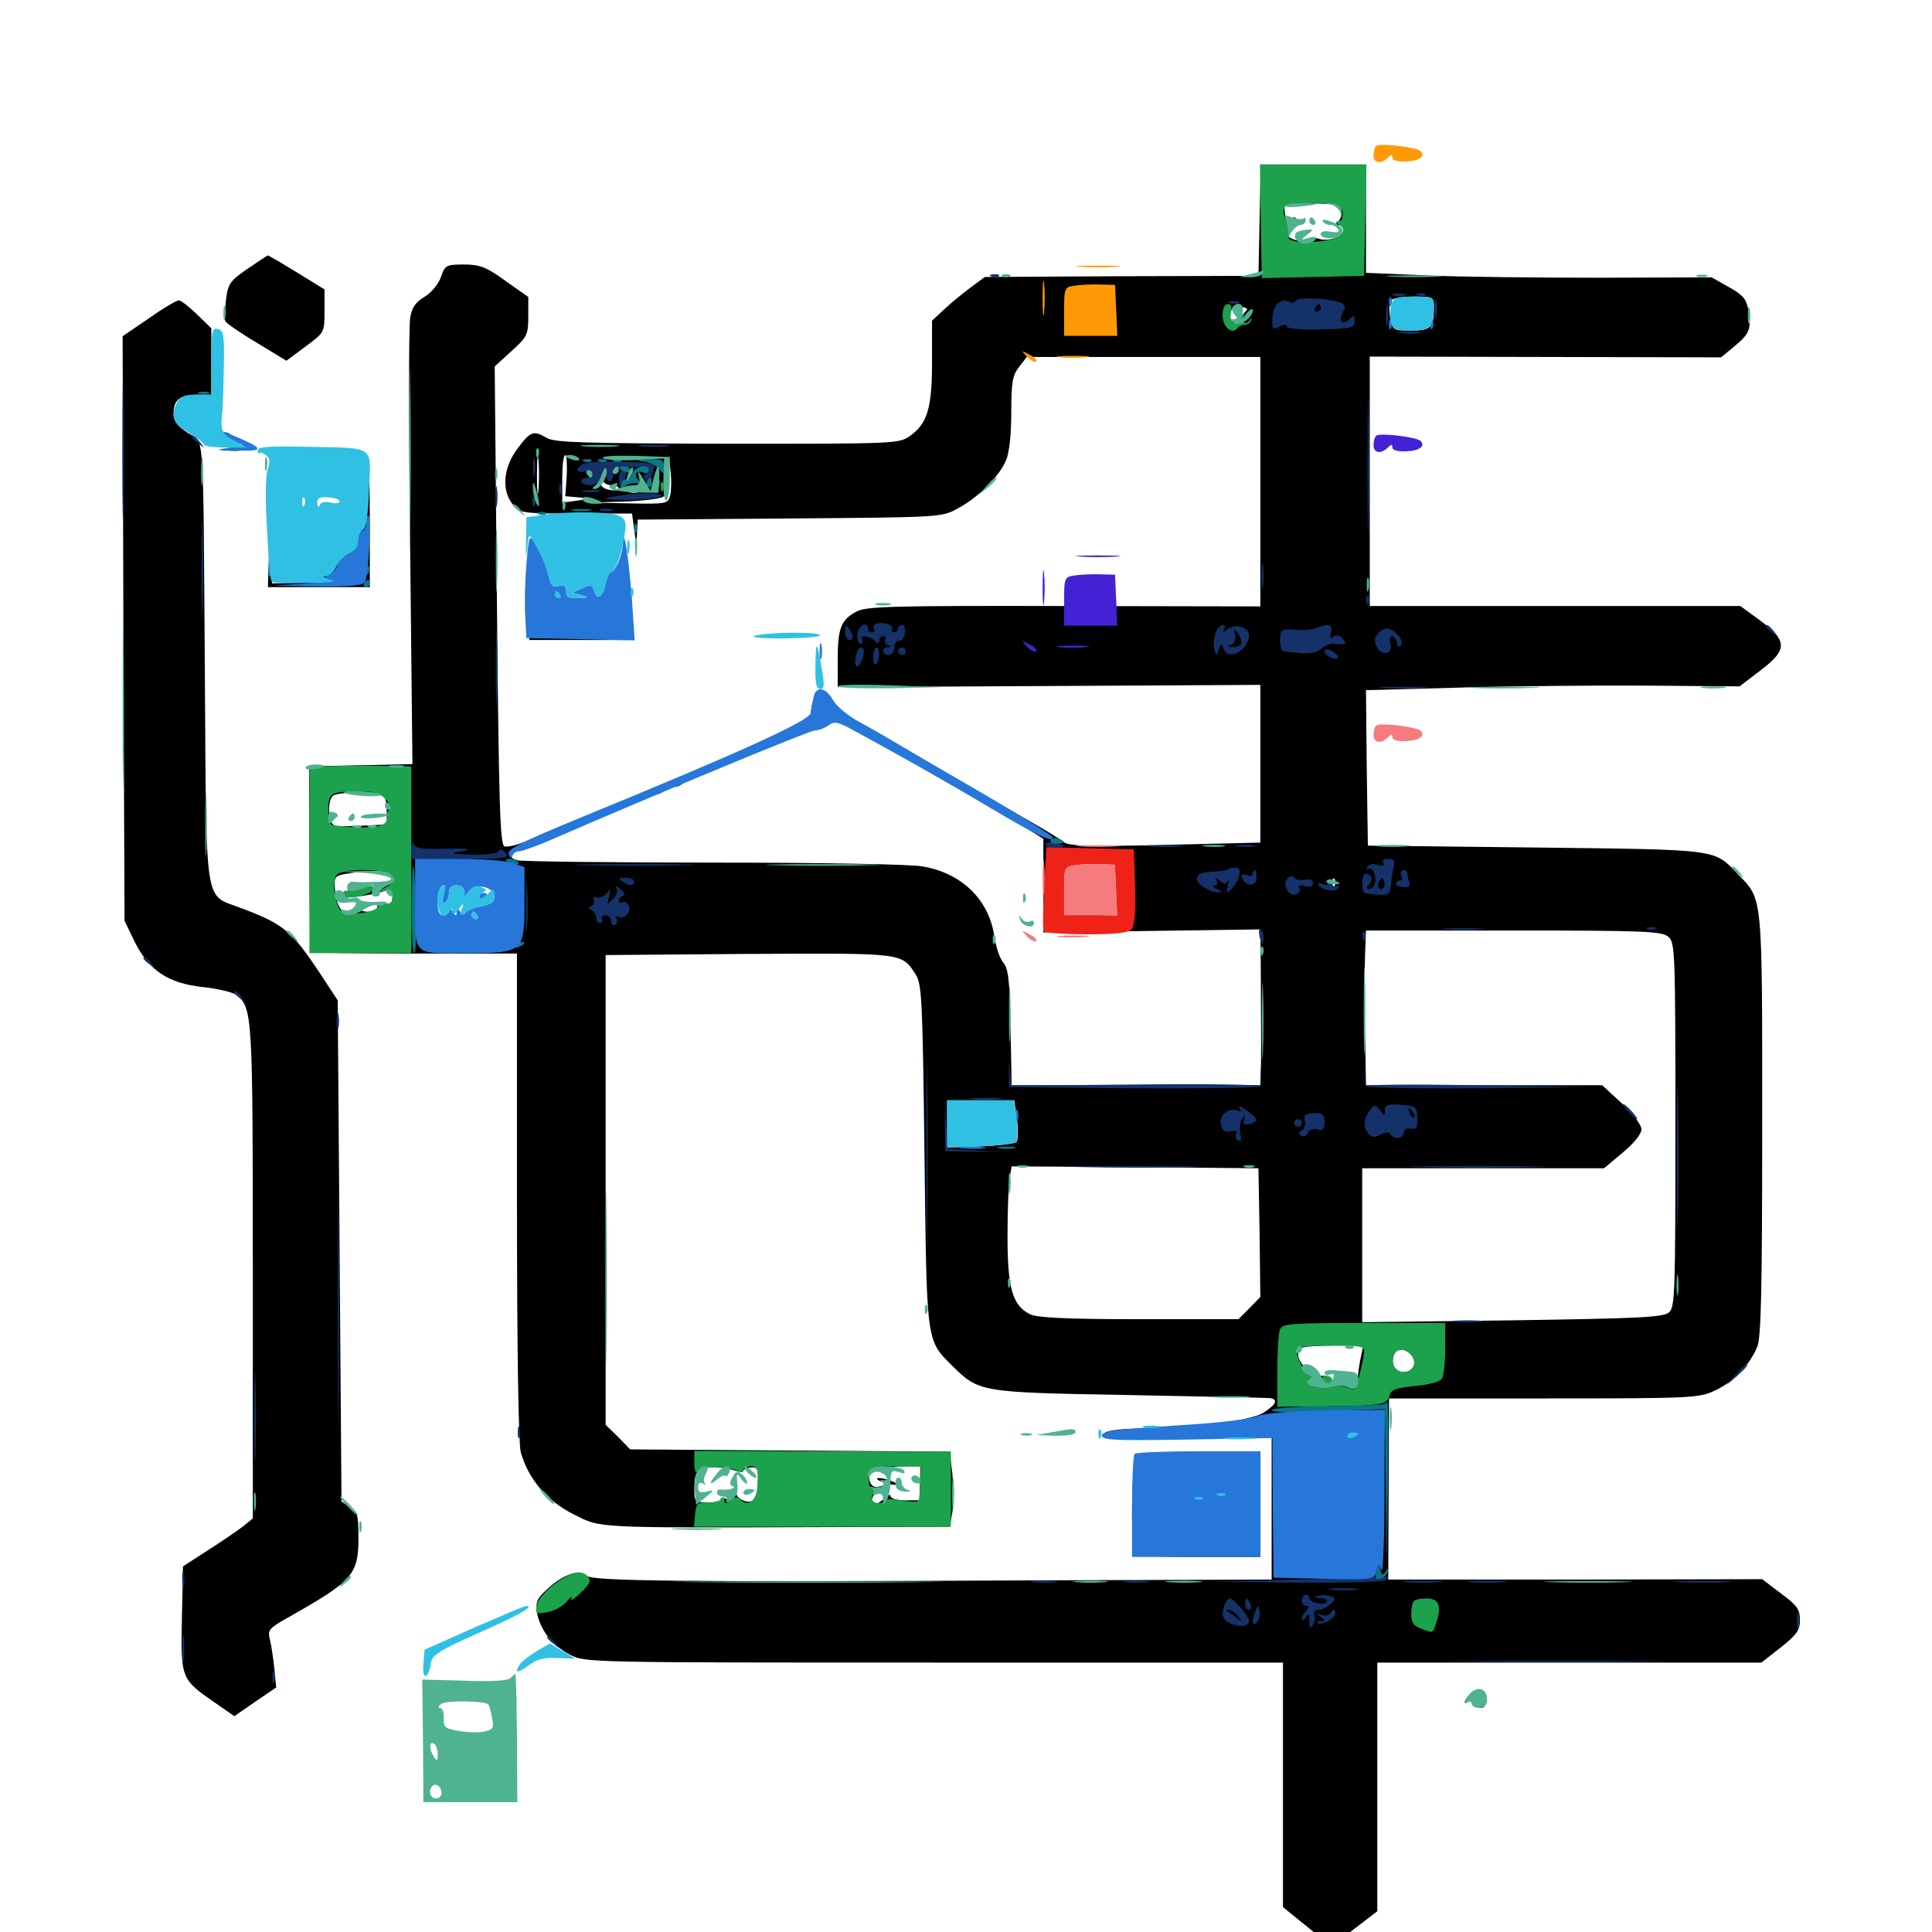 <svg xmlns="http://www.w3.org/2000/svg" viewBox="0 -1000 1000 1000">
	<path fill="#000000" d="M651.953 -886.133L651.367 -857.227L580.469 -857.031L509.766 -856.641L502.344 -851.172C498.438 -848.242 492.188 -843.164 488.867 -840.039L482.422 -833.984V-812.891C482.422 -788.867 480.078 -780.859 471.094 -774.414C465.234 -770.312 464.258 -770.312 376.562 -770.312C303.516 -770.508 287.305 -770.898 283.203 -773.242C275.977 -777.344 274.805 -776.953 267.969 -767.969C260.547 -758.203 259.375 -746.289 265.43 -738.867C269.141 -734.375 270.117 -734.18 298.242 -734.18H327.148L328.32 -725.391C329.492 -716.797 329.492 -716.797 329.688 -723.828L330.078 -731.055L408.789 -731.641C485.938 -732.227 487.5 -732.227 495.508 -736.719C506.055 -742.188 517.188 -753.32 520.703 -761.719C522.461 -765.625 523.438 -775.391 523.438 -786.523C523.438 -802.148 524.023 -805.664 527.539 -810.156L531.445 -815.234H591.992H652.344V-750.781V-686.133L550.977 -686.328C462.109 -686.523 448.828 -686.133 443.555 -683.594C435.352 -679.297 433.594 -675 433.594 -658.594V-644.336L542.969 -644.922L652.344 -645.508V-604.688V-563.867L603.125 -562.695C564.453 -561.719 553.125 -562.109 550.781 -564.062C549.219 -565.43 540.82 -570.508 532.227 -575.391C523.633 -580.273 503.516 -591.992 487.305 -601.367C471.289 -610.547 457.227 -618.359 456.055 -618.555C455.078 -618.75 453.516 -619.727 452.93 -620.703C452.148 -621.484 451.172 -621.484 450.586 -620.508C449.805 -619.336 455.664 -615.039 463.477 -610.742C480.664 -601.367 510.547 -583.984 527.539 -573.633L540.039 -565.82V-541.602V-517.383L596.289 -518.164L652.344 -518.945L652.539 -503.516C652.734 -464.258 652.93 -452.344 652.539 -445.703L652.344 -438.281H588.086H523.633L523.047 -468.359C522.656 -492.969 521.875 -499.023 519.141 -501.953C517.383 -504.102 515.43 -510.156 514.648 -515.43C511.914 -534.375 497.656 -548.242 477.344 -551.562C471.094 -552.734 422.266 -553.516 369.141 -553.516C316.016 -553.516 270.508 -554.102 267.969 -554.688C264.453 -555.664 264.062 -556.445 265.82 -558.594C266.992 -560.156 269.922 -561.328 272.266 -561.328C274.414 -561.523 279.492 -563.086 283.203 -565.234C292.773 -570.508 285.547 -570.312 273.438 -565.039C268.164 -562.695 262.5 -561.328 261.133 -561.914C258.789 -562.695 258.203 -584.18 257.227 -686.719L256.055 -810.352L264.844 -818.359C272.852 -825.586 273.438 -826.758 273.438 -836.328V-846.289L261.523 -854.688C251.562 -861.914 248.242 -863.086 240.039 -863.086C231.055 -863.086 230.273 -862.695 228.32 -856.836C227.148 -853.32 223.633 -848.828 219.922 -846.484C215.039 -843.555 213.086 -840.82 212.305 -835.352C211.523 -831.25 211.523 -777.734 212.305 -716.211L213.477 -604.492L186.719 -603.906L159.961 -603.32L160.156 -555.664C160.156 -529.297 160.547 -507.617 160.938 -507.227C161.328 -506.836 185.352 -506.445 214.648 -506.445H267.578V-381.055C267.578 -301.758 268.359 -252.93 269.531 -248.438C273.438 -234.375 283.203 -223.047 296.875 -216.211C311.328 -208.984 306.055 -209.18 427.93 -209.57L491.602 -209.766L492.969 -217.383C493.555 -221.484 493.555 -230.273 492.969 -236.914L491.602 -248.633L408.984 -249.219L326.172 -249.805L319.922 -256.25L313.477 -262.5V-384.18V-505.664L387.5 -506.25C468.164 -506.641 466.602 -507.031 474.023 -495.508C477.148 -490.625 477.539 -482.031 478.516 -402.148C479.688 -304.883 479.297 -306.641 492.578 -293.359C506.836 -279.297 506.836 -279.297 583.984 -277.93C622.07 -277.148 654.883 -276.562 656.836 -276.367C661.914 -275.977 660.742 -273.047 653.906 -268.75C647.07 -264.453 615.82 -260.547 588.867 -260.547C581.445 -260.547 573.828 -259.57 572.266 -258.594C570.312 -257.422 584.375 -256.641 613.867 -256.641H658.203V-219.531V-182.422L541.602 -182.031C348.828 -181.055 307.031 -181.641 303.711 -184.375C299.609 -187.695 292.383 -185.547 283.984 -178.125C277.93 -172.656 277.148 -171.094 277.93 -165.43C279.492 -156.445 285.742 -148.438 294.922 -143.555C302.734 -139.453 303.711 -139.453 483.398 -139.453H664.062V-76.172V-12.891L673.438 -5.273C678.516 -1.172 684.18 3.32 685.938 4.883C688.867 7.031 690.82 6.25 701.172 -1.758L712.891 -10.742V-75.195V-139.453H812.305H911.719L921.68 -147.266C930.078 -153.906 931.641 -156.25 931.641 -161.523C931.641 -166.992 930.078 -169.141 921.875 -175.195L912.109 -182.617L815.234 -182.422H718.555L718.75 -229.297L718.945 -276.172H799.023C876.367 -276.172 879.297 -276.367 887.695 -280.273C897.266 -284.766 905.469 -293.164 909.57 -302.93C911.523 -308.008 912.109 -331.055 912.109 -417.773C912.109 -537.305 912.5 -534.18 899.805 -547.266C886.914 -560.742 890.82 -560.156 794.922 -561.328L708.008 -562.305L707.422 -602.539L707.031 -642.773L757.227 -644.141C784.961 -644.922 828.516 -645.312 853.906 -645.117L900.391 -644.727L911.133 -652.93C925.586 -663.867 925.391 -668.359 910.156 -679.492L900.781 -686.328H804.883H708.984V-750.781V-815.43L799.805 -815.234L890.82 -815.039L897.461 -820.508C905.664 -827.344 906.445 -829.492 905.078 -838.867C903.906 -845.312 902.539 -847.07 894.922 -851.367L885.938 -856.445L828.125 -856.25C796.484 -856.25 756.25 -856.641 738.867 -857.422L707.031 -858.789V-886.914V-914.844H679.688H652.539ZM694.336 -890.43C694.531 -888.281 693.555 -885.938 692.383 -885.156C691.211 -884.18 691.211 -883.594 692.969 -883.594C694.141 -883.594 695.312 -882.227 695.312 -880.664C695.312 -877.539 687.109 -874.805 682.812 -876.367C681.25 -876.953 679.688 -876.758 679.297 -875.977C678.32 -873.438 665.82 -875.977 666.602 -878.516C666.992 -879.688 666.602 -883.203 665.82 -886.328C664.844 -889.453 664.648 -892.578 665.039 -893.359C665.625 -894.336 672.461 -894.727 680.078 -894.727C692.969 -894.336 694.336 -893.945 694.336 -890.43ZM742.188 -840.82C742.188 -830.469 740.625 -828.906 730.273 -828.906C721.094 -828.906 720.898 -829.102 719.531 -835.547C718.945 -839.258 718.945 -843.164 719.727 -844.336C720.312 -845.508 725.781 -846.484 731.641 -846.484C741.992 -846.484 742.188 -846.289 742.188 -840.82ZM642.188 -836.328C639.453 -833.984 637.5 -833.398 637.109 -834.766C635.547 -839.062 638.477 -842.188 642.578 -841.211C646.484 -840.234 646.484 -840.234 642.188 -836.328ZM278.711 -746.484C278.32 -741.797 277.93 -745.117 277.93 -753.711C277.93 -762.305 278.32 -766.016 278.711 -762.109C279.102 -758.008 279.102 -750.977 278.711 -746.484ZM293.359 -753.906L292.578 -743.164L299.219 -742.578L305.664 -741.992L298.438 -740.82L291.016 -739.844V-752.148C291.016 -758.984 291.602 -764.453 292.578 -764.453C293.359 -764.453 293.555 -759.766 293.359 -753.906ZM317.969 -763.086C321.875 -763.477 318.555 -763.867 310.547 -763.867C302.539 -763.867 299.219 -763.477 303.32 -763.086C307.227 -762.695 313.867 -762.695 317.969 -763.086ZM346.875 -743.555C345.703 -739.258 345.117 -739.062 325.586 -739.453L305.664 -739.844L324.219 -740.43C335.742 -741.016 343.164 -741.992 344.141 -743.555C344.922 -744.922 345.898 -749.805 346.094 -754.688L346.289 -763.477L347.07 -755.859C347.656 -751.562 347.461 -746.094 346.875 -743.555ZM305.273 -753.32C306.445 -753.906 305.469 -754.297 302.734 -754.297C300 -754.297 299.023 -753.906 300.391 -753.32C301.562 -752.93 303.906 -752.93 305.273 -753.32ZM316.602 -748.828C318.555 -748.828 320.312 -748.047 320.312 -747.07C320.312 -746.289 318.164 -745.898 315.43 -746.484C312.5 -746.875 310.547 -748.633 310.742 -750.586C310.742 -752.539 311.133 -752.734 311.914 -751.367C312.305 -750 314.453 -748.828 316.602 -748.828ZM307.227 -747.461C308.398 -748.047 307.031 -748.438 303.711 -748.438C300.586 -748.438 299.414 -748.047 301.367 -747.461C303.125 -747.07 305.859 -747.07 307.227 -747.461ZM332.031 -746.484C332.031 -745.703 330.273 -744.922 328.125 -744.922C325.977 -744.922 324.219 -745.703 324.219 -746.484C324.219 -747.266 325.977 -748.047 328.125 -748.047C330.273 -748.047 332.031 -747.266 332.031 -746.484ZM198.828 -587.695C199.609 -586.914 200.195 -583.398 200.195 -579.883V-573.242L188.281 -572.656C181.641 -572.266 175 -572.266 173.438 -572.656C170.117 -573.242 169.141 -584.375 172.07 -587.891C174.023 -590.43 196.289 -590.234 198.828 -587.695ZM577.734 -539.258L578.32 -525.977L564.062 -526.562L549.805 -527.148L549.609 -538.477C549.219 -551.953 551.367 -553.711 567.383 -552.93L577.148 -552.539ZM202.148 -547.656C204.297 -544.141 199.414 -540.234 192.773 -540.039C180.859 -539.648 177.734 -539.062 176.953 -536.719C176.172 -534.57 190.039 -535.938 199.219 -538.867C202.344 -539.844 203.125 -539.258 203.125 -535.938C203.125 -532.617 202.148 -531.836 199.219 -532.617C196.68 -533.203 195.312 -532.617 195.312 -530.859C195.312 -529.297 193.359 -528.125 190.234 -528.125C187.5 -528.125 185.938 -528.906 186.523 -530.078C187.109 -531.25 186.328 -531.445 184.766 -530.859C183.008 -530.273 182.227 -528.906 182.812 -527.93C183.398 -526.953 182.812 -526.172 181.641 -526.172C177.344 -526.172 173.828 -531.836 173.438 -539.258C172.852 -546.094 173.242 -546.68 178.711 -547.656C190.234 -549.609 200.977 -549.609 202.148 -547.656ZM690.82 -541.406C690.234 -539.844 689.648 -540.43 689.648 -542.578C689.453 -544.727 690.039 -545.898 690.625 -545.117C691.211 -544.531 691.406 -542.773 690.82 -541.406ZM256.25 -539.453C258.594 -535.547 258.203 -533.008 253.906 -527.734C249.609 -522.266 236.914 -519.531 229.492 -522.266C225.586 -523.828 225 -525 225.781 -532.227C226.172 -536.914 227.539 -541.211 228.711 -541.992C232.227 -544.141 254.492 -541.992 256.25 -539.453ZM863.672 -515.039C866.992 -512.109 867.188 -506.445 867.188 -417.773C867.188 -330.664 866.992 -323.438 863.867 -320.703C860.938 -318.164 848.438 -317.578 782.812 -316.602L705.078 -315.625V-355.469V-395.312H767.773H830.273L840.039 -403.516C845.703 -408.203 849.609 -413.086 849.609 -415.43C849.609 -417.773 845.312 -423.438 839.453 -428.906L829.297 -438.281H768.164H707.031L706.641 -460.352C706.055 -481.055 706.25 -501.172 706.836 -513.086L707.031 -518.359H783.594C851.953 -518.359 860.352 -517.969 863.672 -515.039ZM526.367 -420.508C527.148 -415.039 526.953 -409.766 526.172 -408.984C525.195 -408.008 516.797 -407.031 507.227 -406.641L490.234 -406.055V-418.359V-430.469H507.617H525ZM651.953 -362.109L652.344 -328.711L646.68 -322.852L641.016 -317.188H589.453C552.344 -317.188 536.719 -317.969 533.203 -319.727C524.023 -324.219 521.484 -333.203 521.484 -360.352C521.484 -374.023 522.07 -387.5 522.656 -390.625L523.633 -396.289L587.5 -395.898L651.367 -395.312ZM704.102 -296.289C703.32 -292.188 702.734 -287.5 702.734 -285.938C702.734 -283.789 700.977 -282.812 696.094 -282.812C691.992 -282.812 689.453 -283.789 689.453 -285.352C689.453 -286.719 687.5 -287.891 685.156 -287.891C681.836 -287.891 681.445 -287.305 683.398 -286.133C686.914 -283.789 682.617 -281.25 678.125 -283.008C675.586 -283.984 675.391 -284.57 677.539 -285.742C679.688 -287.109 679.297 -288.281 675.977 -291.602C671.875 -295.703 670.703 -299.805 673.242 -302.148C673.828 -302.93 681.445 -303.516 690.039 -303.516H705.664ZM730.469 -298.633C733.789 -294.727 731.445 -289.844 726.562 -289.844C722.07 -289.844 719.727 -294.141 721.484 -298.633C722.852 -302.344 727.344 -302.344 730.469 -298.633ZM702.734 -254.297C702.148 -250.195 700.977 -249.805 691.406 -249.805C678.711 -249.609 674.414 -251.172 682.617 -252.93L688.477 -254.297L683.203 -254.492C680.078 -254.492 677.734 -255.664 677.734 -256.641C677.734 -257.812 683.398 -258.594 690.625 -258.594C702.734 -258.594 703.32 -258.398 702.734 -254.297ZM697.07 -245.703C706.641 -243.75 704.102 -241.602 692.188 -241.211C675.195 -240.82 673.828 -243.555 689.648 -246.68C690.43 -246.68 693.75 -246.289 697.07 -245.703ZM380.273 -238.867C382.812 -237.891 384.766 -237.891 384.766 -238.672C384.766 -239.453 386.523 -240.234 388.672 -240.43C392.188 -240.82 392.578 -239.648 392.188 -232.227C391.992 -225.781 391.016 -223.438 388.477 -222.852C385.352 -222.07 380.078 -225.391 381.445 -227.539C381.641 -227.93 380.859 -227.148 379.492 -225.781C378.32 -224.219 376.367 -223.633 375.195 -224.414C374.023 -225 373.047 -224.805 373.047 -223.828C373.047 -223.047 369.922 -222.266 366.211 -222.266C359.766 -222.461 359.375 -222.852 359.375 -228.711C359.375 -238.672 360.938 -240.625 368.75 -240.625C372.656 -240.625 377.734 -239.844 380.273 -238.867ZM456.055 -239.062C456.641 -238.086 458.203 -237.109 459.18 -237.109C460.352 -237.109 460.547 -238.086 459.961 -239.062C459.18 -240.234 462.109 -241.016 467.578 -241.016H476.367L476.172 -232.227L475.977 -223.438H468.555C464.258 -223.438 460.938 -224.414 460.938 -225.586C460.938 -226.758 459.57 -226.172 457.812 -224.609C456.25 -222.852 453.906 -221.484 452.93 -221.484C450 -221.484 450.977 -225.781 454.688 -228.711C457.617 -231.25 457.617 -231.445 454.688 -230.469C451.172 -229.492 448.828 -233.594 450.391 -238.086C451.758 -241.406 454.297 -241.992 456.055 -239.062ZM667.969 -884.57C667.969 -883.008 668.359 -881.641 668.75 -881.641C669.141 -881.641 669.922 -883.008 670.703 -884.57C671.289 -886.133 670.898 -887.5 669.922 -887.5C668.75 -887.5 667.969 -886.133 667.969 -884.57ZM692.969 -286.523C691.406 -287.109 691.992 -287.695 694.141 -287.695C696.289 -287.891 697.461 -287.305 696.68 -286.719C696.094 -286.133 694.336 -285.938 692.969 -286.523ZM691.602 -254.883C689.844 -253.711 690.234 -252.93 693.164 -252.148C695.508 -251.562 697.266 -251.953 697.266 -252.734C697.266 -255.469 694.336 -256.445 691.602 -254.883ZM456.055 -233.203C458.203 -232.227 461.328 -231.445 462.891 -231.445C464.648 -231.445 464.453 -232.227 461.914 -233.203C459.766 -234.18 456.641 -234.961 455.078 -234.961C453.32 -234.961 453.516 -234.18 456.055 -233.203ZM127.93 -860.742C119.141 -854.688 117.969 -853.125 116.992 -844.922C116.406 -839.844 116.211 -834.961 116.602 -833.789C116.992 -832.812 124.219 -827.734 132.812 -822.656L148.242 -813.281L158.203 -820.703C167.969 -827.93 167.969 -827.93 167.969 -839.062V-850.195L153.711 -858.984C145.703 -863.867 138.867 -867.969 138.477 -867.773C138.086 -867.578 133.398 -864.453 127.93 -860.742ZM76.953 -835.156L63.477 -825.977L63.867 -674.609L64.453 -523.438L69.727 -512.5C77.344 -497.461 87.109 -491.016 105.273 -489.062C112.891 -488.281 120.703 -486.328 122.461 -484.961C130.664 -477.93 130.859 -475.781 130.859 -341.797V-214.062L125.586 -209.766C122.461 -207.422 114.453 -201.953 107.422 -197.461L94.727 -189.258L94.141 -161.914C93.555 -130.859 93.555 -130.859 112.305 -117.969L121.289 -111.719L132.031 -119.141L142.969 -126.562L141.992 -136.523C141.406 -141.797 140.43 -148.633 139.648 -151.562C138.477 -156.25 139.258 -157.227 148.633 -162.5C182.812 -181.836 185.547 -184.766 185.547 -204.492C185.547 -215.43 184.961 -217.578 181.25 -219.922L176.758 -222.852L175.781 -352.539L174.805 -482.227L165.82 -495.898C150.781 -518.555 146.875 -521.68 124.023 -530.273C105.664 -537.109 106.836 -529.297 106.055 -648.828C105.078 -783.203 106.055 -770.312 97.07 -775.977C91.797 -779.492 89.844 -782.031 89.844 -785.938C89.844 -792.969 93.164 -795.703 101.953 -795.703H109.375V-812.891V-830.078L101.953 -837.305C97.852 -841.211 93.75 -844.531 92.578 -844.531C91.406 -844.531 84.375 -840.43 76.953 -835.156ZM115.234 -775.391C115.234 -776.953 118.945 -776.172 120.117 -774.219C120.703 -773.047 119.922 -772.852 118.359 -773.438C116.602 -774.023 115.234 -775 115.234 -775.391ZM122.07 -768.359L114.258 -766.992L121.484 -766.602C125.391 -766.602 129.297 -767.383 129.883 -768.359C130.469 -769.531 130.859 -770.117 130.469 -770.117C130.078 -769.922 126.367 -769.141 122.07 -768.359ZM188.867 -749.414C188.281 -741.992 187.109 -733.008 186.328 -729.102C184.18 -720.312 167.773 -702.148 161.523 -701.562C159.18 -701.367 162.109 -700.781 167.969 -700C177.344 -698.828 176.562 -698.633 159.766 -698.438L140.82 -698.047L140.039 -709.375L139.453 -720.508L139.062 -708.398L138.672 -696.094H165.039H191.406V-729.297C191.406 -747.656 191.016 -762.5 190.625 -762.5C190.234 -762.5 189.258 -756.641 188.867 -749.414ZM324.023 -702.93C322.656 -693.75 312.695 -688.281 297.461 -688.281C288.867 -688.281 283.984 -689.258 281.836 -691.211C280.273 -692.773 278.125 -693.75 277.148 -693.164C276.172 -692.383 275.195 -694.336 275.195 -697.461C275 -700.781 274.219 -699.023 273.438 -693.164C272.461 -687.891 272.266 -680.078 272.852 -676.172L274.023 -668.75H299.805H325.781L326.953 -674.219C327.539 -677.148 327.344 -686.133 326.562 -694.141C325.391 -703.516 324.609 -706.641 324.023 -702.93ZM422.266 -639.062C420.898 -637.695 419.922 -634.57 419.922 -632.031C419.922 -628.516 417.969 -626.562 411.133 -623.633C406.445 -621.484 401.953 -618.945 401.367 -617.969C400.586 -616.797 399.219 -616.406 398.242 -616.992C397.266 -617.773 396.484 -617.383 396.484 -616.406C396.484 -615.43 390.234 -612.695 382.617 -610.156C370.312 -606.055 365.43 -603.32 367.383 -601.367C367.773 -601.172 380.273 -606.055 395.117 -612.305C409.961 -618.555 422.852 -623.633 423.438 -623.438C424.219 -623.242 426.367 -623.828 428.125 -624.609C430.469 -625.781 431.055 -627.148 429.883 -630.273C428.906 -632.617 428.711 -635.938 429.102 -637.5C429.883 -640.039 429.688 -640.039 427.93 -637.5C426.758 -635.938 425.781 -632.422 425.781 -629.688C425.781 -626.172 425.195 -625.586 424.023 -627.539C423.047 -628.906 423.047 -632.812 423.828 -635.742C425.781 -642.188 425.586 -642.383 422.266 -639.062ZM351.562 -596.484C351.562 -595.312 350.781 -594.922 349.609 -595.508C348.633 -596.094 347.656 -595.703 347.656 -594.727C347.656 -592.188 349.609 -591.992 353.32 -594.336C355.078 -595.508 355.273 -596.484 353.711 -597.266C352.539 -598.047 351.562 -597.656 351.562 -596.484ZM340.625 -591.602C338.672 -590.039 337.891 -588.867 338.867 -588.672C341.797 -588.672 346.68 -592.188 345.508 -593.359C344.922 -593.945 342.773 -593.164 340.625 -591.602ZM331.055 -586.719C330.469 -585.547 331.25 -585.352 332.812 -585.938C336.328 -587.305 336.914 -588.672 334.18 -588.672C333.008 -588.672 331.641 -587.891 331.055 -586.719ZM598.438 -247.461C588.477 -246.68 588.281 -246.484 587.109 -239.453C585.547 -230.078 585.547 -201.172 587.109 -197.266C588.086 -194.531 592.969 -194.141 620.312 -194.141H652.344V-221.484V-248.828L630.469 -248.438C618.359 -248.242 603.906 -247.852 598.438 -247.461ZM622.266 -225C621.484 -225.781 617.773 -226.367 614.062 -226.367C610.352 -226.367 607.422 -225.781 607.422 -225C607.422 -224.023 611.133 -223.438 615.625 -223.438C620.117 -223.438 623.047 -224.023 622.266 -225ZM635.742 -225.391C634.375 -223.242 625 -223.633 625 -225.781C625 -226.562 627.734 -227.344 631.055 -227.344C634.375 -227.344 636.523 -226.562 635.742 -225.391ZM627.734 -219.141C627.148 -218.359 625.391 -217.578 623.828 -217.578C622.266 -217.578 621.289 -218.359 621.875 -219.141C622.461 -220.117 624.219 -220.898 625.781 -220.898C627.344 -220.898 628.32 -220.117 627.734 -219.141ZM634.766 -213.281C634.766 -212.305 633.008 -211.719 630.859 -211.719C628.711 -211.719 626.953 -212.695 626.953 -213.867C626.953 -214.844 627.93 -215.234 628.906 -214.648C630.078 -214.062 630.859 -215.039 630.859 -216.992C630.859 -219.922 631.25 -220.117 632.812 -217.578C633.789 -216.016 634.766 -214.062 634.766 -213.281ZM618.555 -213.281C618.945 -209.961 618.555 -209.57 617.188 -211.719C616.211 -213.281 616.016 -215.234 616.406 -216.016C617.969 -218.359 618.359 -217.969 618.555 -213.281ZM610.156 -212.695C610.742 -214.258 610.352 -215.625 609.57 -215.625C608.594 -215.625 607.422 -214.258 606.641 -212.695C606.055 -211.133 606.445 -209.766 607.227 -209.766C608.203 -209.766 609.375 -211.133 610.156 -212.695ZM625 -212.695C625 -214.258 624.219 -215.625 623.047 -215.625C622.07 -215.625 621.094 -214.258 621.094 -212.695C621.094 -211.133 622.07 -209.766 623.047 -209.766C624.219 -209.766 625 -211.133 625 -212.695ZM266.211 -119.922C266.211 -112.891 266.602 -110.156 266.992 -113.672C267.383 -116.992 267.383 -122.852 266.992 -126.367C266.602 -129.688 266.211 -126.953 266.211 -119.922ZM762.695 -122.266C761.328 -118.75 763.086 -116.016 766.797 -116.016C768.359 -116.016 769.531 -117.969 769.531 -120.508C769.531 -125.586 764.453 -126.953 762.695 -122.266Z"/>
	<path fill="#ff9906" d="M712.305 -924.414C711.523 -923.828 710.938 -921.484 710.938 -919.531C710.938 -915.43 714.844 -914.844 718.359 -918.359C720.117 -920.117 720.703 -920.117 720.703 -918.359C720.703 -916.992 723.438 -916.211 727.539 -916.406C734.766 -916.602 738.086 -919.141 735.156 -921.875C732.812 -923.828 713.867 -926.172 712.305 -924.414ZM559.18 -861.914C553.906 -862.305 558.203 -862.5 568.359 -862.5C578.516 -862.5 582.812 -862.305 577.734 -861.914C572.461 -861.523 564.258 -861.523 559.18 -861.914ZM539.648 -845.703C539.648 -837.695 540.039 -834.375 540.43 -838.477C540.82 -842.383 540.82 -849.023 540.43 -853.125C540.039 -857.031 539.648 -853.711 539.648 -845.703ZM556.25 -852.148C550.977 -851.367 550.781 -850.977 550.781 -838.672V-826.172H564.453H578.32L577.734 -839.453L577.148 -852.539L569.336 -852.734C565.039 -852.93 559.18 -852.539 556.25 -852.148ZM558.594 -842.578C558.594 -842.969 557.227 -843.75 555.664 -844.531C554.102 -845.117 552.734 -844.727 552.734 -843.75C552.734 -842.578 554.102 -841.797 555.664 -841.797C557.227 -841.797 558.594 -842.188 558.594 -842.578ZM531.641 -815.234C533.594 -813.281 535.547 -812.305 536.328 -812.891C536.914 -813.672 535.352 -815.234 532.812 -816.406C528.516 -818.75 528.516 -818.75 531.641 -815.234ZM548.242 -815.039C544.922 -815.43 548.242 -815.82 555.664 -815.82C563.281 -815.82 566.016 -815.43 561.914 -815.039C558.008 -814.648 551.758 -814.648 548.242 -815.039Z"/>
	<path fill="#ef2218" d="M540.43 -540.625C539.844 -529.102 539.648 -518.945 540.234 -517.969C540.82 -517.188 550.781 -516.406 562.305 -516.406C578.125 -516.406 584.18 -517.188 585.742 -519.141C587.305 -520.898 587.891 -528.516 587.5 -541.016L586.914 -560.352L564.258 -560.938L541.602 -561.523ZM577.734 -539.453L578.32 -526.172H564.453H550.781V-538.672C550.781 -550.977 550.977 -551.367 556.25 -552.148C559.18 -552.539 565.039 -552.93 569.336 -552.734L577.148 -552.539ZM552.734 -543.75C552.734 -544.727 554.102 -545.117 555.664 -544.531C557.227 -543.75 558.594 -542.969 558.594 -542.578C558.594 -542.188 557.227 -541.797 555.664 -541.797C554.102 -541.797 552.734 -542.578 552.734 -543.75Z"/>
	<path fill="#1ca14c" d="M652.539 -885.547L653.125 -856.055L679.492 -856.641L706.055 -857.227L706.641 -886.133L707.227 -914.844H679.688H652.148ZM694.922 -890.039C695.312 -887.305 694.531 -885.547 692.969 -885.547C691.016 -885.547 691.016 -885.156 693.164 -883.789C698.242 -880.469 693.945 -876.367 683.984 -875.195C672.852 -873.828 665.43 -875.195 666.602 -878.516C666.992 -879.688 666.602 -882.812 665.625 -885.352C662.5 -894.141 664.648 -895.508 680.078 -894.922C693.164 -894.336 694.336 -893.945 694.922 -890.039ZM632.812 -836.719C632.812 -830.859 637.695 -826.562 640.43 -830.078C641.016 -831.055 642.773 -831.836 644.336 -831.836C645.898 -831.836 647.266 -833.008 647.656 -834.375C647.852 -835.742 647.656 -835.938 647.07 -834.766C645.508 -831.445 642.578 -832.617 643.75 -836.328C644.727 -839.453 644.727 -839.453 642.578 -836.328C639.453 -831.25 636.133 -832.031 637.109 -837.695C637.891 -841.016 637.305 -842.578 635.547 -842.578C633.789 -842.578 632.812 -840.43 632.812 -836.719ZM341.992 -747.656C341.992 -745.508 342.578 -744.922 343.164 -746.484C343.75 -747.852 343.555 -749.609 342.969 -750.195C342.383 -750.977 341.797 -749.805 341.992 -747.656ZM164.648 -602.93L160.156 -602.148V-554.297V-506.641H186.523H212.891V-555.078V-603.32L190.82 -603.711C178.906 -603.711 166.992 -603.516 164.648 -602.93ZM199.414 -586.523C201.758 -584.18 202.734 -581.836 201.758 -581.055C200.586 -580.469 200 -578.32 200.195 -576.562C200.977 -571.875 191.016 -570.508 172.461 -572.852C170.898 -572.852 169.922 -575.977 169.922 -580.664C169.922 -589.453 171.094 -590.234 185.156 -590.43C192.969 -590.625 196.289 -589.648 199.414 -586.523ZM202.93 -546.875C204.883 -544.531 204.297 -543.359 199.805 -540.82C195.508 -538.477 195.312 -538.086 198.828 -538.867C202.344 -539.844 203.125 -539.258 203.125 -535.938C203.125 -532.617 202.148 -531.836 199.219 -532.617C197.07 -533.203 195.703 -532.617 195.898 -531.445C196.484 -527.93 179.688 -525.391 176.562 -528.516C173.242 -532.031 171.68 -543.945 174.219 -547.07C177.148 -550.781 200 -550.391 202.93 -546.875ZM185.938 -539.648C183.398 -538.672 180.664 -538.281 179.688 -538.867C178.906 -539.453 177.734 -538.672 177.148 -537.305C176.367 -535.352 178.125 -534.961 184.18 -535.742C188.477 -536.523 192.383 -538.086 192.969 -539.453C193.75 -542.188 192.188 -542.188 185.938 -539.648ZM662.5 -311.914C661.719 -309.961 661.133 -300.195 661.133 -290.039V-271.875L687.109 -272.07C715.625 -272.461 717.969 -272.852 719.336 -277.93C719.922 -280.664 722.852 -281.641 732.422 -282.617C739.453 -283.203 745.312 -284.766 746.289 -286.328C747.266 -287.695 748.047 -294.727 748.047 -302.148V-315.234H706.055C667.773 -315.234 663.867 -314.844 662.5 -311.914ZM706.055 -300.195C705.859 -296.875 703.711 -287.891 701.953 -282.422C701.367 -280.664 700.195 -280.469 697.852 -281.641C696.094 -282.617 692.383 -282.812 689.648 -282.031C683.008 -280.273 673.633 -283.398 677.734 -285.938C679.688 -287.305 679.883 -287.891 678.32 -287.891C675.586 -287.891 669.922 -299.609 671.289 -302.148C671.68 -302.93 679.883 -303.516 689.258 -303.516C704.492 -303.516 706.445 -303.125 706.055 -300.195ZM730.469 -298.633C733.789 -294.727 731.445 -289.844 726.562 -289.844C722.07 -289.844 719.727 -294.141 721.484 -298.633C722.852 -302.344 727.344 -302.344 730.469 -298.633ZM684.57 -285.938C685.156 -284.961 686.523 -283.984 687.695 -283.984C688.672 -283.984 689.453 -284.961 689.453 -285.938C689.453 -287.109 688.086 -287.891 686.328 -287.891C684.766 -287.891 683.984 -287.109 684.57 -285.938ZM359.375 -242.578C359.375 -239.062 360.156 -237.109 360.938 -238.281C362.695 -241.016 376.367 -241.406 381.055 -238.867C383.594 -237.695 384.766 -237.695 384.766 -239.062C384.766 -240.039 386.523 -241.016 388.672 -241.016C391.992 -241.016 392.578 -239.844 392.188 -232.422C391.992 -223.438 387.5 -219.531 383.008 -224.023C381.641 -225.391 380.078 -225.195 377.93 -223.438C375.586 -221.484 375 -221.484 375 -223.633C375 -225.391 374.414 -225.586 373.438 -224.219C372.656 -223.047 369.531 -222.266 366.211 -222.266C360.938 -222.461 360.352 -221.68 359.766 -216.211L359.18 -209.766H425.586H492.188V-229.102V-248.633L425.781 -248.828L359.375 -249.023ZM476.367 -232.812C476.172 -228.125 475.781 -223.828 475.391 -223.242C475 -222.461 471.094 -222.656 466.797 -223.438C462.5 -224.219 458.984 -224.219 458.984 -223.633C458.984 -222.852 457.227 -222.266 455.078 -222.07C450.195 -221.68 450 -226.367 454.688 -229.297C457.617 -231.25 457.617 -231.25 453.906 -230.273C450.977 -229.492 449.805 -230.078 449.805 -232.617C449.414 -240.039 450.781 -241.016 463.867 -241.016H476.562ZM286.719 -179.883C281.836 -176.172 278.125 -171.484 277.734 -168.945C276.953 -164.648 277.539 -164.453 283.594 -165.625C287.109 -166.211 291.602 -168.75 293.555 -171.289C295.508 -173.633 296.484 -174.219 295.703 -172.656C294.922 -171.094 297.07 -172.266 300.391 -175.391C305.078 -179.883 306.055 -181.641 304.492 -183.789C300.977 -187.891 295.898 -186.719 286.719 -179.883ZM731.836 -171.289C731.055 -170.703 730.469 -167.578 730.469 -164.453C730.469 -160.352 731.641 -158.398 735.547 -157.031C741.992 -154.492 741.602 -154.297 743.555 -160.547C746.289 -168.75 744.727 -172.656 738.477 -172.656C735.547 -172.656 732.422 -172.07 731.836 -171.289Z"/>
	<path fill="#143269" d="M513.281 -856.836C511.719 -857.422 512.305 -858.008 514.453 -858.008C516.602 -858.203 517.773 -857.617 516.992 -857.031C516.406 -856.445 514.648 -856.25 513.281 -856.836ZM721.289 -847.07C719.336 -847.656 720.508 -848.047 723.633 -848.047C726.953 -848.047 728.32 -847.656 727.148 -847.07C725.781 -846.68 723.047 -846.68 721.289 -847.07ZM733.984 -847.07C732.422 -847.656 733.008 -848.242 735.156 -848.242C737.305 -848.438 738.477 -847.852 737.695 -847.266C737.109 -846.68 735.352 -846.484 733.984 -847.07ZM670.703 -844.336C670.117 -843.359 668.75 -842.969 667.773 -843.555C663.477 -846.289 658.789 -842.383 658.594 -835.742C658.398 -829.492 658.594 -829.102 662.109 -830.859C664.648 -832.227 666.016 -832.227 666.016 -831.055C666.016 -829.883 673.242 -829.297 683.594 -829.492C699.609 -829.883 701.172 -830.273 701.172 -833.789C701.172 -836.719 700.586 -836.914 698.828 -835.156C694.336 -830.664 692.188 -833.984 695.898 -840.039C696.68 -841.406 695.703 -842.773 693.359 -843.555C686.523 -845.703 671.875 -846.289 670.703 -844.336ZM683.594 -840.625C683.594 -839.648 682.617 -838.672 681.445 -838.672C680.469 -838.672 680.078 -839.648 680.664 -840.625C681.25 -841.797 682.227 -842.578 682.812 -842.578C683.203 -842.578 683.594 -841.797 683.594 -840.625ZM742.773 -839.648C742.773 -835.352 743.164 -833.789 743.555 -836.328C743.945 -838.672 743.945 -842.188 743.555 -844.141C742.969 -845.898 742.578 -843.945 742.773 -839.648ZM636.328 -843.164C634.961 -843.75 635.938 -844.141 638.672 -844.141C641.406 -844.141 642.383 -843.75 641.211 -843.164C639.844 -842.773 637.5 -842.773 636.328 -843.164ZM717.383 -836.719C717.383 -831.836 717.773 -829.883 718.164 -832.422C718.555 -834.766 718.555 -838.672 718.164 -841.211C717.773 -843.555 717.383 -841.602 717.383 -836.719ZM725.195 -827.539C722.07 -827.93 724.219 -828.32 729.492 -828.32C734.961 -828.32 737.305 -827.93 734.961 -827.539C732.422 -827.148 728.125 -827.148 725.195 -827.539ZM63.281 -766.406C63.281 -734.766 63.672 -721.68 63.867 -737.695C64.258 -753.516 64.258 -779.297 63.867 -795.312C63.672 -811.133 63.281 -798.047 63.281 -766.406ZM707.812 -758.594C707.812 -726.953 708.203 -713.867 708.398 -729.883C708.789 -745.703 708.789 -771.484 708.398 -787.5C708.203 -803.32 707.812 -790.234 707.812 -758.594ZM99.609 -773.438C99.609 -773.047 101.172 -771.484 103.125 -770.117C106.055 -767.578 106.25 -767.773 103.711 -770.898C101.172 -774.023 99.609 -775 99.609 -773.438ZM331.445 -768.945C328.125 -769.336 331.445 -769.727 338.867 -769.727C346.484 -769.727 349.219 -769.336 345.117 -768.945C341.211 -768.555 334.961 -768.555 331.445 -768.945ZM275.977 -757.617C275.977 -753.32 276.367 -751.758 276.758 -754.297C277.148 -756.641 277.148 -760.156 276.758 -762.109C276.172 -763.867 275.781 -761.914 275.977 -757.617ZM302.539 -760.156C297.656 -758.203 297.656 -754.688 302.734 -756.055C304.883 -756.641 306.641 -756.055 306.641 -754.883C306.641 -753.711 305.273 -752.734 303.711 -752.734C302.148 -752.734 300.781 -751.953 300.781 -750.781C300.781 -749.805 302.734 -748.828 305.273 -748.828C308.398 -748.828 310.547 -750.586 312.109 -754.297C313.867 -758.594 314.258 -758.789 313.867 -755.273C313.672 -752.93 314.453 -750.977 315.43 -750.977C316.602 -750.781 317.383 -752.344 317.383 -754.297C317.383 -756.836 319.336 -757.812 326.758 -758.203C334.961 -758.789 339.453 -756.25 333.789 -754.297C332.422 -753.906 333.203 -752.344 335.156 -750.781C337.305 -749.219 338.281 -748.633 337.5 -749.609C336.719 -750.391 336.914 -753.32 337.891 -755.664C339.648 -760.156 339.453 -760.352 323.047 -760.938C313.867 -761.328 304.688 -760.938 302.539 -760.156ZM320.312 -752.344C320.312 -748.633 320.703 -748.438 322.266 -750.781C324.805 -754.492 324.805 -756.641 322.266 -756.641C321.289 -756.641 320.312 -754.688 320.312 -752.344ZM256.445 -742.969C256.445 -738.086 256.836 -736.133 257.227 -738.672C257.617 -741.016 257.617 -744.922 257.227 -747.461C256.836 -749.805 256.445 -747.852 256.445 -742.969ZM289.453 -746.875C289.453 -744.141 289.844 -743.164 290.43 -744.531C290.82 -745.703 290.82 -748.047 290.43 -749.414C289.844 -750.586 289.453 -749.609 289.453 -746.875ZM302.344 -745.508C299.805 -745.898 301.367 -746.289 305.664 -746.289C309.961 -746.484 311.914 -746.094 310.156 -745.508C308.203 -745.117 304.688 -745.117 302.344 -745.508ZM104.297 -704.883C104.297 -682.422 104.688 -673.438 104.883 -684.961C105.273 -696.484 105.273 -715.039 104.883 -725.977C104.688 -736.914 104.297 -727.539 104.297 -704.883ZM316.406 -742.773C311.328 -741.797 313.477 -741.406 324.219 -741.211C332.227 -741.211 340.234 -741.992 341.797 -742.969C345.117 -745.312 328.516 -745.117 316.406 -742.773ZM275.586 -739.844C275.586 -737.695 276.172 -737.109 276.758 -738.672C277.344 -740.039 277.148 -741.797 276.562 -742.383C275.977 -743.164 275.391 -741.992 275.586 -739.844ZM311.133 -735.742C309.18 -736.328 310.352 -736.719 313.477 -736.719C316.797 -736.719 318.164 -736.328 316.992 -735.742C315.625 -735.352 312.891 -735.352 311.133 -735.742ZM652.93 -701.953C652.93 -696.094 653.32 -693.555 653.711 -696.68C654.102 -699.609 654.102 -704.297 653.711 -707.422C653.32 -710.352 652.93 -707.812 652.93 -701.953ZM707.227 -689.062C707.227 -686.914 707.812 -686.328 708.398 -687.891C708.984 -689.258 708.789 -691.016 708.203 -691.602C707.617 -692.383 707.031 -691.211 707.227 -689.062ZM256.641 -654.102C256.641 -636.914 257.031 -630.078 257.227 -639.062C257.617 -648.047 257.617 -662.109 257.227 -670.312C257.031 -678.516 256.641 -671.289 256.641 -654.102ZM453.516 -677.148C452.344 -676.562 451.562 -675.391 452.344 -674.414C452.93 -673.438 452.344 -672.656 451.367 -672.656C450.195 -672.656 449.219 -673.633 449.219 -674.609C449.219 -678.906 444.141 -676.172 443.75 -671.68C443.555 -668.945 444.336 -666.797 445.508 -666.797C446.484 -666.797 446.875 -667.773 446.289 -668.75C444.531 -671.484 450 -671.094 452.734 -668.359C454.492 -666.602 455.078 -666.602 455.078 -668.359C455.078 -669.727 456.055 -670.703 457.227 -670.703C458.203 -670.703 458.789 -669.922 458.203 -668.945C457.422 -667.969 458.203 -666.602 459.375 -666.211C461.328 -665.43 461.328 -665.039 459.57 -665.039C456.055 -664.844 456.445 -660.938 459.961 -660.938C461.523 -660.938 462.891 -662.695 462.891 -664.844C462.891 -666.992 464.062 -668.555 465.234 -668.359C466.602 -667.969 467.969 -669.727 468.359 -672.266C468.75 -674.609 468.164 -676.562 466.992 -676.562C465.82 -676.562 464.844 -675.781 464.844 -674.609C464.844 -673.633 463.867 -672.656 462.695 -672.656C461.719 -672.656 461.133 -673.438 461.719 -674.414C463.086 -676.367 457.227 -678.32 453.516 -677.148ZM437.5 -673.242C437.5 -670.703 438.477 -668.75 439.453 -668.75C441.992 -668.75 441.992 -670.898 439.453 -674.609C437.891 -676.953 437.5 -676.758 437.5 -673.242ZM629.102 -672.266C628.32 -669.922 627.93 -666.211 628.516 -664.062C629.492 -660.352 629.688 -660.352 630.859 -663.867C632.031 -667.188 632.227 -667.188 633.398 -664.062C635.742 -657.812 646.289 -663.477 646.484 -671.094C646.484 -675.391 639.258 -677.539 635.352 -674.219C633.008 -672.461 632.422 -672.461 633.594 -674.219C634.375 -675.391 633.984 -676.562 632.812 -676.562C631.641 -676.562 630.078 -674.609 629.102 -672.266ZM642.578 -667.383C642.578 -666.016 640.625 -665.039 638.281 -665.039C635.156 -665.234 634.766 -665.625 636.914 -666.211C639.062 -666.797 639.844 -668.359 639.258 -671.289C638.477 -674.805 638.672 -675 640.43 -672.656C641.602 -671.094 642.578 -668.555 642.578 -667.383ZM680.859 -674.805C678.906 -674.023 674.023 -673.633 669.922 -674.023C663.086 -674.609 662.695 -674.219 662.5 -668.75C662.5 -665.43 663.477 -662.891 664.648 -662.695C666.016 -662.695 670.117 -662.305 673.828 -661.914C677.93 -661.523 682.031 -662.5 683.984 -664.258C685.742 -665.82 688.867 -666.992 690.82 -666.797C696.68 -666.016 697.461 -666.602 694.922 -669.531C693.164 -671.289 691.602 -671.68 690.039 -670.312C688.477 -669.141 688.086 -669.727 688.867 -672.461C690.039 -676.758 687.695 -677.539 680.859 -674.805ZM914.062 -675.781C914.062 -675.391 915.625 -673.828 917.578 -672.461C920.508 -669.922 920.703 -670.117 918.164 -673.242C915.625 -676.367 914.062 -677.344 914.062 -675.781ZM713.086 -671.875C711.328 -669.727 711.133 -667.969 712.695 -665.039C715.43 -659.961 721.289 -661.719 719.727 -666.992C718.945 -669.141 719.336 -670.703 720.508 -670.703C721.484 -670.703 722.656 -669.141 723.047 -667.383C723.438 -665.039 724.219 -664.648 725.195 -666.211C726.758 -668.75 721.68 -674.609 717.969 -674.609C716.406 -674.609 714.258 -673.438 713.086 -671.875ZM442.969 -659.961C441.797 -654.492 444.141 -653.32 446.094 -658.203C447.656 -662.5 447.461 -664.844 445.508 -664.844C444.531 -664.844 443.359 -662.695 442.969 -659.961ZM451.953 -659.961C451.758 -657.227 452.344 -655.664 453.32 -656.25C455.469 -657.422 455.664 -664.844 453.711 -664.844C452.734 -664.844 451.953 -662.695 451.953 -659.961ZM464.844 -662.891C464.844 -661.914 465.82 -660.938 466.797 -660.938C467.969 -660.938 468.75 -661.914 468.75 -662.891C468.75 -664.062 467.969 -664.844 466.797 -664.844C465.82 -664.844 464.844 -664.062 464.844 -662.891ZM685.547 -662.891C685.547 -660.547 691.016 -658.008 692.578 -659.57C693.164 -660.156 691.797 -661.523 689.648 -662.891C686.719 -664.258 685.547 -664.258 685.547 -662.891ZM716.406 -643.945C710.742 -644.336 715.234 -644.531 726.562 -644.531C737.891 -644.531 742.383 -644.336 736.914 -643.945C731.25 -643.555 721.875 -643.555 716.406 -643.945ZM213.086 -560.938L212.891 -555.469H238.477C261.914 -555.469 263.867 -555.664 261.523 -558.594C259.961 -560.547 258.594 -560.938 258.203 -559.57C257.812 -558.203 252.539 -557.617 244.531 -557.617C232.617 -558.008 232.227 -558.203 239.258 -559.375C245.117 -560.547 243.164 -560.938 231.055 -560.742C218.164 -560.352 214.844 -560.938 214.062 -563.281C213.672 -564.844 213.281 -563.867 213.086 -560.938ZM541.016 -563.086C541.016 -563.867 543.164 -564.258 545.898 -563.672C548.633 -563.281 550.781 -562.5 550.781 -562.109C550.781 -561.719 548.633 -561.328 545.898 -561.328C543.164 -561.328 541.016 -562.109 541.016 -563.086ZM594.336 -561.914C589.258 -562.305 592.969 -562.5 602.539 -562.5C612.305 -562.5 616.406 -562.305 611.914 -561.914C607.422 -561.523 599.414 -561.523 594.336 -561.914ZM640.234 -561.914C637.695 -562.305 639.648 -562.695 644.531 -562.695C649.414 -562.695 651.367 -562.305 649.023 -561.914C646.484 -561.523 642.578 -561.523 640.234 -561.914ZM716.016 -553.32C716.797 -551.953 716.016 -551.562 713.281 -552.344C710.938 -553.125 708.789 -552.734 707.812 -551.367C707.031 -550 707.227 -549.609 708.398 -550.195C710.742 -551.562 712.695 -546.094 711.523 -542.383C710.938 -541.016 709.766 -539.844 708.594 -539.844C707.227 -539.844 707.227 -540.82 708.789 -542.383C710.938 -545.117 709.961 -547.656 706.641 -547.656C704.688 -547.656 704.492 -537.891 706.641 -537.695C717.969 -535.938 719.727 -536.523 719.922 -541.602C720.117 -544.336 720.703 -548.633 721.289 -551.172C722.266 -554.492 721.68 -555.469 718.555 -555.469C716.211 -555.469 715.234 -554.688 716.016 -553.32ZM716.016 -540.43C714.062 -538.477 712.305 -541.406 714.062 -543.945C715.234 -546.094 715.625 -546.094 716.406 -543.945C716.797 -542.578 716.602 -541.016 716.016 -540.43ZM303.125 -552.148C289.453 -552.344 301.172 -552.734 329.102 -552.734C357.031 -552.734 368.164 -552.344 353.906 -552.148C339.648 -551.758 316.797 -551.758 303.125 -552.148ZM635.742 -550C635.352 -549.414 631.445 -549.023 627.539 -548.828C622.461 -548.633 619.922 -547.656 619.531 -545.508C618.945 -542.578 626.562 -537.695 631.445 -538.086C632.812 -538.086 632.031 -538.867 629.883 -539.844C627.734 -540.82 627.148 -541.602 628.516 -541.602C630.078 -541.797 630.469 -542.773 629.688 -544.336C628.516 -546.094 628.906 -546.094 631.25 -544.141C633.789 -542.188 634.57 -542.188 635.547 -544.141C636.133 -545.508 636.133 -544.531 635.547 -541.797C634.57 -537.5 634.766 -537.305 637.305 -539.844C641.797 -544.336 643.164 -550.977 639.648 -550.977C638.086 -550.977 636.328 -550.586 635.742 -550ZM626.953 -544.922C626.953 -545.312 626.172 -545.703 625 -545.703C624.023 -545.703 623.047 -544.727 623.047 -543.555C623.047 -542.578 624.023 -542.188 625 -542.773C626.172 -543.359 626.953 -544.336 626.953 -544.922ZM272.266 -530.078C272.266 -518.75 272.461 -514.258 272.852 -519.922C273.242 -525.391 273.242 -534.766 272.852 -540.43C272.461 -545.898 272.266 -541.406 272.266 -530.078ZM648.438 -547.656C648.438 -546.68 647.07 -546.289 645.312 -547.07C642.969 -547.852 642.383 -547.461 642.969 -545.508C644.531 -541.016 650.391 -541.016 650.391 -545.508C650.391 -547.852 650 -549.609 649.414 -549.609C648.828 -549.609 648.438 -548.828 648.438 -547.656ZM725.391 -546.68C725.977 -545.117 725.781 -543.945 725 -544.336C724.219 -544.531 723.242 -543.945 722.656 -542.969C722.07 -541.992 723.633 -541.016 726.172 -540.82C729.297 -540.625 730.273 -541.406 729.492 -543.164C728.906 -544.727 728.516 -546.875 728.516 -547.852C728.516 -548.828 727.539 -549.609 726.367 -549.609C725.195 -549.609 724.609 -548.242 725.391 -546.68ZM666.406 -545.312C663.477 -542.383 666.992 -535.742 670.898 -537.109C672.461 -537.891 673.242 -539.258 672.461 -540.43C671.68 -541.602 672.852 -541.992 675.391 -541.406C678.32 -540.625 679.688 -541.016 679.688 -542.773C679.688 -544.531 678.125 -545.117 675.391 -544.727C673.047 -544.141 670.508 -544.727 669.922 -545.703C669.141 -546.875 667.969 -546.875 666.406 -545.312ZM322.266 -543.75C325.977 -541.211 328.125 -541.211 328.125 -543.75C328.125 -544.922 326.172 -545.703 323.828 -545.703C320.117 -545.703 319.922 -545.312 322.266 -543.75ZM686.719 -543.945C687.695 -541.797 687.305 -541.406 684.766 -542.383C683.008 -543.164 681.836 -542.969 682.422 -541.992C684.18 -539.062 691.406 -538.086 692.773 -540.43C693.359 -541.797 693.359 -542.188 692.383 -541.406C691.602 -540.625 689.648 -541.406 688.086 -543.359C686.523 -545.117 685.938 -545.508 686.719 -543.945ZM319.141 -540.234C319.922 -538.867 319.141 -536.523 317.188 -534.57C314.062 -531.445 314.062 -531.445 315.234 -535.938C316.406 -540.234 316.211 -540.43 314.062 -537.695C312.695 -535.938 310.352 -534.961 308.789 -535.547C307.227 -536.133 306.641 -535.547 307.422 -534.375C308.008 -533.203 307.422 -531.836 306.25 -531.25C304.297 -530.273 304.297 -529.883 306.25 -528.906C307.422 -528.32 308.594 -526.562 308.594 -525C308.594 -523.438 309.57 -522.266 310.742 -522.266C311.719 -522.266 312.109 -523.242 311.523 -524.219C310.938 -525.391 311.719 -526.172 313.281 -526.172C315.039 -526.172 316.406 -524.805 316.406 -523.047C316.406 -521.484 317.383 -520.703 318.359 -521.289C319.531 -522.07 319.727 -523.438 319.141 -524.609C318.359 -525.781 318.555 -526.172 319.531 -525.586C322.656 -523.633 326.758 -527.539 325.586 -531.055C324.805 -532.812 323.438 -533.594 322.266 -533.008C321.289 -532.422 320.312 -532.617 320.312 -533.789C320.312 -534.766 321.289 -535.938 322.461 -536.328C323.828 -536.719 323.242 -538.281 321.094 -539.844C318.945 -541.602 318.164 -541.797 319.141 -540.234ZM323.633 -528.906C324.414 -529.492 323.242 -530.078 321.094 -529.883C318.945 -529.883 318.359 -529.297 319.922 -528.711C321.289 -528.125 323.047 -528.32 323.633 -528.906ZM651.953 -515.039C652.93 -510.938 653.32 -510.547 653.906 -513.281C654.297 -515.234 653.906 -517.578 652.734 -518.75C651.562 -519.922 651.367 -518.75 651.953 -515.039ZM748.633 -518.945C743.555 -519.336 747.266 -519.531 756.836 -519.531C766.602 -519.531 770.703 -519.336 766.211 -518.945C761.719 -518.555 753.711 -518.555 748.633 -518.945ZM853.125 -518.945C851.562 -519.531 852.148 -520.117 854.297 -520.117C856.445 -520.312 857.617 -519.727 856.836 -519.141C856.25 -518.555 854.492 -518.359 853.125 -518.945ZM705.273 -515.234C705.273 -513.086 705.859 -512.5 706.445 -514.062C707.031 -515.43 706.836 -517.188 706.25 -517.773C705.664 -518.555 705.078 -517.383 705.273 -515.234ZM74.219 -503.906C74.219 -503.516 75.781 -501.953 77.734 -500.586C80.664 -498.047 80.859 -498.242 78.32 -501.367C75.781 -504.492 74.219 -505.469 74.219 -503.906ZM121.094 -486.328C121.094 -485.938 122.656 -484.375 124.609 -483.008C127.539 -480.469 127.734 -480.664 125.195 -483.789C122.656 -486.914 121.094 -487.891 121.094 -486.328ZM479.492 -403.125C479.492 -359.57 479.688 -341.797 479.883 -363.477C480.273 -385.352 480.273 -420.898 479.883 -442.578C479.688 -464.453 479.492 -446.68 479.492 -403.125ZM174.219 -471.484C174.219 -467.773 174.609 -466.211 175.195 -468.164C175.586 -469.922 175.586 -473.047 175.195 -475C174.609 -476.758 174.219 -475.195 174.219 -471.484ZM867.969 -401.172C867.969 -368.359 868.359 -355.078 868.555 -371.484C868.945 -387.695 868.945 -414.648 868.555 -431.055C868.359 -447.266 867.969 -433.984 867.969 -401.172ZM522.266 -444.141L522.461 -437.305L586.719 -436.719C622.266 -436.523 651.758 -436.914 652.539 -437.695C653.516 -438.672 624.805 -439.062 588.867 -438.672L523.633 -438.086L522.852 -444.531L522.07 -450.977ZM706.836 -437.695C705.859 -438.672 731.445 -438.867 763.281 -438.281L821.289 -437.305L764.844 -436.719C733.789 -436.523 707.617 -436.914 706.836 -437.695ZM503.32 -431.055C500 -431.445 503.32 -431.836 510.742 -431.836C518.359 -431.836 521.094 -431.445 516.992 -431.055C513.086 -430.664 506.836 -430.664 503.32 -431.055ZM489.062 -416.797L489.258 -404.102L504.492 -403.906H519.531L504.883 -404.492L490.43 -405.273L489.648 -417.383L489.062 -429.492ZM641.602 -426.562C642.773 -424.609 642.383 -424.219 640.234 -425.195C635.547 -426.953 630.664 -422.461 632.031 -417.578C632.812 -414.453 634.18 -413.672 637.109 -414.453C639.844 -415.039 640.82 -414.648 639.844 -413.281C639.258 -412.109 639.648 -410.547 640.82 -409.766C642.383 -408.789 642.773 -409.766 641.992 -413.086C641.406 -415.625 641.797 -419.141 642.773 -420.703C644.531 -423.242 644.727 -423.242 643.945 -420.508C643.164 -417.969 643.75 -417.578 646.68 -418.164C651.562 -419.531 651.367 -420.898 645.117 -425.391C642.383 -427.539 640.625 -427.93 641.602 -426.562ZM709.766 -426.172C705.859 -421.484 705.273 -417.188 707.812 -413.867C709.766 -411.133 711.133 -410.938 714.453 -412.695C717.188 -414.062 718.945 -414.258 719.727 -412.891C721.484 -409.961 726.562 -410.547 726.562 -413.672C726.562 -415.43 727.93 -416.211 730.273 -415.82C733.203 -415.234 733.789 -416.406 733.594 -421.289C733.398 -427.148 733.008 -427.539 725.195 -428.125C718.359 -428.711 716.797 -428.125 716.797 -425.391C716.797 -422.07 716.602 -422.07 714.258 -425.391C712.109 -428.32 711.328 -428.32 709.766 -426.172ZM732.031 -421.68C731.445 -421.094 730.273 -422.07 729.688 -424.023C728.516 -426.758 728.711 -426.953 730.664 -425.195C732.031 -423.828 732.617 -422.266 732.031 -421.68ZM724.609 -414.844C724.609 -416.016 724.219 -416.797 723.828 -416.797C723.242 -416.797 722.266 -416.016 721.68 -414.844C721.094 -413.867 721.484 -412.891 722.461 -412.891C723.633 -412.891 724.609 -413.867 724.609 -414.844ZM842.773 -424.609C844.727 -422.461 846.68 -420.703 847.266 -420.703C847.852 -420.703 846.68 -422.461 844.727 -424.609C842.773 -426.758 840.82 -428.516 840.234 -428.516C839.648 -428.516 840.82 -426.758 842.773 -424.609ZM675.391 -419.922C675.977 -417.969 675.195 -415.625 673.828 -414.844C672.07 -413.867 672.07 -413.086 673.633 -412.109C674.805 -411.328 676.367 -411.914 676.953 -413.477C677.539 -415.234 679.492 -416.016 681.836 -415.43C684.766 -414.648 685.547 -415.43 685.547 -419.141C685.547 -423.242 684.57 -424.023 680.078 -423.828C675.586 -423.633 674.609 -422.852 675.391 -419.922ZM174.805 -324.023C174.805 -270.312 175 -248.633 175.195 -275.781C175.586 -302.93 175.586 -346.875 175.195 -373.438C175 -400 174.805 -377.734 174.805 -324.023ZM669.922 -418.75C669.922 -417.773 670.898 -416.797 671.875 -416.797C673.047 -416.797 673.828 -417.773 673.828 -418.75C673.828 -419.922 673.047 -420.703 671.875 -420.703C670.898 -420.703 669.922 -419.922 669.922 -418.75ZM560.156 -395.898C544.727 -396.094 557.227 -396.484 587.891 -396.484C618.555 -396.484 631.055 -396.094 615.82 -395.898C600.391 -395.508 575.391 -395.508 560.156 -395.898ZM735.938 -395.898C719.531 -396.094 732.422 -396.484 764.648 -396.484C796.875 -396.484 810.352 -396.094 794.531 -395.898C778.711 -395.508 752.344 -395.508 735.938 -395.898ZM753.516 -315.82C750 -316.211 752.734 -316.602 759.766 -316.602C766.797 -316.602 769.531 -316.211 766.211 -315.82C762.695 -315.43 756.836 -315.43 753.516 -315.82ZM131.641 -266.406C131.641 -245.508 132.031 -236.914 132.227 -247.461C132.617 -257.812 132.617 -275 132.227 -285.547C132.031 -295.898 131.641 -287.305 131.641 -266.406ZM898.242 -288.477L893.555 -283.008L899.023 -287.695C903.906 -292.188 905.273 -293.75 903.711 -293.75C903.32 -293.75 900.977 -291.406 898.242 -288.477ZM267.969 -258.594C267.969 -255.859 268.359 -254.883 268.945 -256.25C269.336 -257.422 269.336 -259.766 268.945 -261.133C268.359 -262.305 267.969 -261.328 267.969 -258.594ZM94.336 -181.445C94.336 -177.148 94.727 -175.586 95.117 -178.125C95.508 -180.469 95.508 -183.984 95.117 -185.938C94.531 -187.695 94.141 -185.742 94.336 -181.445ZM671.875 -182.422C697.07 -183.008 717.969 -183.789 718.359 -183.984C718.75 -184.18 718.359 -183.594 717.773 -182.422C716.992 -181.25 699.805 -180.664 671.289 -180.859L625.977 -181.25ZM534.766 -181.055C531.25 -181.445 533.594 -181.836 540.039 -181.836C546.484 -181.836 549.414 -181.445 546.484 -181.055C543.555 -180.664 538.281 -180.664 534.766 -181.055ZM582.617 -181.055C579.492 -181.445 582.031 -181.836 587.891 -181.836C593.75 -181.836 596.289 -181.445 593.359 -181.055C590.234 -180.664 585.547 -180.664 582.617 -181.055ZM728.125 -181.055C723.438 -181.445 727.148 -181.836 736.328 -181.836C745.508 -181.836 749.219 -181.445 744.727 -181.055C740.039 -180.664 732.617 -180.664 728.125 -181.055ZM761.328 -181.055C756.641 -181.445 760.352 -181.836 769.531 -181.836C778.711 -181.836 782.422 -181.445 777.93 -181.055C773.242 -180.664 765.82 -180.664 761.328 -181.055ZM868.75 -181.055C861.914 -181.445 867.383 -181.641 880.859 -181.641C894.336 -181.641 899.805 -181.445 893.164 -181.055C886.328 -180.664 875.391 -180.664 868.75 -181.055ZM689.062 -177.148C685.547 -177.539 688.281 -177.93 695.312 -177.93C702.344 -177.93 705.078 -177.539 701.758 -177.148C698.242 -176.758 692.383 -176.758 689.062 -177.148ZM673.828 -171.68C673.828 -170.117 674.805 -168.75 676.172 -168.75C677.93 -168.75 677.93 -168.164 676.172 -166.406C674.805 -165.039 673.828 -163.086 673.828 -162.109C673.828 -160.938 674.805 -161.328 675.781 -162.891C677.344 -165.234 677.734 -164.844 677.734 -160.938C677.734 -157.227 678.32 -156.836 679.492 -158.789C680.469 -160.352 680.859 -162.695 680.273 -164.258C679.688 -165.82 680.664 -166.797 682.617 -166.797C684.375 -166.797 687.109 -168.164 688.672 -169.727C691.406 -172.266 691.406 -172.852 688.672 -173.828C687.109 -174.414 684.18 -174.609 682.227 -174.023C679.492 -173.242 679.688 -173.047 683.203 -172.852C685.742 -172.852 687.305 -171.875 686.719 -170.898C685.352 -168.75 677.734 -170.508 677.734 -172.852C677.734 -173.828 676.953 -174.609 675.781 -174.609C674.805 -174.609 673.828 -173.242 673.828 -171.68ZM633.984 -169.531C631.836 -164.062 632.617 -161.523 637.305 -159.57C641.992 -157.422 646.484 -158.203 646.484 -161.133C646.484 -163.281 638.477 -172.656 636.523 -172.656C635.742 -172.656 634.57 -171.289 633.984 -169.531ZM640.82 -163.477C643.359 -160.156 643.359 -160.156 639.648 -162.891C637.5 -164.453 635.352 -166.016 634.961 -166.211C634.57 -166.602 634.961 -166.797 636.133 -166.797C637.305 -166.797 639.453 -165.234 640.82 -163.477ZM644.531 -169.727C644.531 -168.164 645.312 -166.797 646.484 -166.797C647.461 -166.797 647.852 -168.164 647.266 -169.727C646.484 -171.289 645.703 -172.656 645.312 -172.656C644.922 -172.656 644.531 -171.289 644.531 -169.727ZM649.805 -166.211C647.656 -160.547 648.047 -157.812 650.586 -160.352C651.758 -161.523 652.344 -164.062 651.953 -166.016C651.367 -169.531 651.172 -169.531 649.805 -166.211ZM688.477 -164.844C687.891 -163.867 685.938 -163.477 683.984 -164.062C681.25 -165.039 681.055 -164.844 683.594 -163.086C685.938 -161.328 686.133 -160.938 683.789 -160.938C682.227 -160.938 681.445 -160.547 682.031 -159.961C683.594 -158.398 690.43 -161.719 691.016 -164.453C691.406 -167.188 690.234 -167.578 688.477 -164.844ZM930.078 -160.938C930.078 -157.227 930.469 -155.664 931.055 -157.617C931.445 -159.375 931.445 -162.5 931.055 -164.453C930.469 -166.211 930.078 -164.648 930.078 -160.938ZM94.336 -146.289C94.336 -139.844 94.727 -137.5 95.117 -141.016C95.508 -144.531 95.508 -149.805 95.117 -152.734C94.727 -155.664 94.336 -152.734 94.336 -146.289ZM283.203 -152.344C283.203 -151.953 284.766 -150.391 286.719 -149.023C289.648 -146.484 289.844 -146.68 287.305 -149.805C284.766 -152.93 283.203 -153.906 283.203 -152.344ZM759.375 -140.039C733.203 -140.234 754.102 -140.43 805.664 -140.43C857.227 -140.43 878.516 -140.234 853.125 -140.039C827.734 -139.648 785.547 -139.648 759.375 -140.039ZM141.016 -131.641C141.016 -128.906 141.406 -127.93 141.992 -129.297C142.383 -130.469 142.383 -132.812 141.992 -134.18C141.406 -135.352 141.016 -134.375 141.016 -131.641Z"/>
	<path fill="#f67b7f" d="M712.305 -624.414C711.523 -623.828 710.938 -621.484 710.938 -619.531C710.938 -615.43 714.844 -614.844 718.359 -618.359C720.117 -620.117 720.703 -620.117 720.703 -618.359C720.703 -616.992 723.438 -616.211 727.539 -616.406C734.766 -616.602 738.086 -619.141 735.156 -621.875C732.812 -623.828 713.867 -626.172 712.305 -624.414ZM559.18 -561.914C553.906 -562.305 558.203 -562.5 568.359 -562.5C578.516 -562.5 582.812 -562.305 577.734 -561.914C572.461 -561.523 564.258 -561.523 559.18 -561.914ZM539.648 -545.703C539.648 -537.695 540.039 -534.375 540.43 -538.477C540.82 -542.383 540.82 -549.023 540.43 -553.125C540.039 -557.031 539.648 -553.711 539.648 -545.703ZM556.25 -552.148C550.977 -551.367 550.781 -550.977 550.781 -538.672V-526.172H564.453H578.32L577.734 -539.453L577.148 -552.539L569.336 -552.734C565.039 -552.93 559.18 -552.539 556.25 -552.148ZM558.594 -542.578C558.594 -542.969 557.227 -543.75 555.664 -544.531C554.102 -545.117 552.734 -544.727 552.734 -543.75C552.734 -542.578 554.102 -541.797 555.664 -541.797C557.227 -541.797 558.594 -542.188 558.594 -542.578ZM531.641 -515.234C533.594 -513.281 535.547 -512.305 536.328 -512.891C536.914 -513.672 535.352 -515.234 532.812 -516.406C528.516 -518.75 528.516 -518.75 531.641 -515.234ZM548.242 -515.039C544.922 -515.43 548.242 -515.82 555.664 -515.82C563.281 -515.82 566.016 -515.43 561.914 -515.039C558.008 -514.648 551.758 -514.648 548.242 -515.039Z"/>
	<path fill="#0b7889" d="M103.125 -796.289C101.758 -796.875 102.734 -797.266 105.469 -797.266C108.203 -797.266 109.18 -796.875 108.008 -796.289C106.641 -795.898 104.297 -795.898 103.125 -796.289ZM302.344 -761.133C300.781 -761.719 301.367 -762.305 303.516 -762.305C305.664 -762.5 306.836 -761.914 306.055 -761.328C305.469 -760.742 303.711 -760.547 302.344 -761.133ZM310.156 -761.133C308.594 -761.719 309.18 -762.305 311.328 -762.305C313.477 -762.5 314.648 -761.914 313.867 -761.328C313.281 -760.742 311.523 -760.547 310.156 -761.133ZM317.969 -761.133C316.406 -761.719 316.992 -762.305 319.141 -762.305C321.289 -762.5 322.461 -761.914 321.68 -761.328C321.094 -760.742 319.336 -760.547 317.969 -761.133ZM333.008 -761.133C336.328 -760.742 340.039 -758.789 341.406 -757.031C343.555 -754.297 343.75 -754.492 343.75 -758.203C343.75 -761.914 342.773 -762.5 335.547 -762.305C328.906 -761.914 328.32 -761.719 333.008 -761.133ZM320.312 -757.812C320.312 -758.203 321.68 -758.594 323.242 -758.594C324.805 -758.594 326.172 -757.812 326.172 -756.641C326.172 -755.664 324.805 -755.273 323.242 -755.859C321.68 -756.641 320.312 -757.422 320.312 -757.812ZM327.148 -754.688C326.367 -752.539 325.195 -751.172 324.219 -751.758C323.438 -752.344 322.07 -751.367 321.484 -749.805C320.703 -747.266 321.094 -747.07 324.219 -748.828C326.367 -750 329.297 -750.391 330.664 -749.609C332.422 -748.438 332.422 -748.828 330.664 -751.172C327.734 -754.492 329.297 -756.836 333.203 -755.273C334.766 -754.688 335.938 -755.273 335.938 -756.445C335.938 -760.156 328.516 -758.789 327.148 -754.688ZM334.961 -750.977C334.375 -750 334.57 -748.633 335.547 -748.047C336.523 -747.461 337.305 -748.242 337.305 -749.805C337.305 -753.125 336.719 -753.516 334.961 -750.977ZM340.039 -749.609C340.039 -747.461 340.625 -746.875 341.211 -748.438C341.797 -749.805 341.602 -751.562 341.016 -752.148C340.43 -752.93 339.844 -751.758 340.039 -749.609ZM296.484 -735.742C293.945 -736.133 295.898 -736.523 300.781 -736.523C305.664 -736.523 307.617 -736.133 305.273 -735.742C302.734 -735.352 298.828 -735.352 296.484 -735.742ZM278.906 -733.789C277.344 -734.375 277.93 -734.961 280.078 -734.961C282.227 -735.156 283.398 -734.57 282.617 -733.984C282.031 -733.398 280.273 -733.203 278.906 -733.789ZM328.32 -726.172C328.32 -724.023 328.906 -723.438 329.492 -725C330.078 -726.367 329.883 -728.125 329.297 -728.711C328.711 -729.492 328.125 -728.32 328.32 -726.172ZM189.648 -704.688C189.648 -702.539 190.234 -701.953 190.82 -703.516C191.406 -704.883 191.211 -706.641 190.625 -707.227C190.039 -708.008 189.453 -706.836 189.648 -704.688ZM188.477 -698.047C187.891 -697.07 188.281 -696.094 189.258 -696.094C190.43 -696.094 191.406 -697.07 191.406 -698.047C191.406 -699.219 191.016 -700 190.625 -700C190.039 -700 189.062 -699.219 188.477 -698.047ZM543.945 -565.234C543.164 -564.062 544.531 -563.281 546.68 -563.281C551.562 -563.281 551.953 -564.453 547.852 -565.82C546.289 -566.602 544.531 -566.211 543.945 -565.234ZM213.086 -531.641C213.086 -517.773 213.477 -506.641 214.453 -506.641C215.234 -506.641 215.625 -516.016 215.234 -527.734C214.453 -558.398 213.477 -559.961 213.086 -531.641ZM261.719 -554.688C261.719 -556.25 267.383 -555.469 268.359 -553.711C269.141 -552.734 267.773 -552.344 265.625 -552.93C263.477 -553.516 261.719 -554.297 261.719 -554.688ZM266.602 -510.547C266.016 -509.375 266.797 -509.18 268.359 -509.766C271.875 -511.133 272.461 -512.5 269.727 -512.5C268.555 -512.5 267.188 -511.719 266.602 -510.547ZM517.188 -405.664C514.648 -406.055 516.211 -406.445 520.508 -406.445C524.805 -406.641 526.758 -406.25 525 -405.664C523.047 -405.273 519.531 -405.273 517.188 -405.664ZM716.602 -273.242C716.016 -272.852 702.734 -272.266 686.914 -272.07C670.312 -272.07 658.203 -271.094 658.203 -270.117C658.203 -268.945 669.531 -268.75 687.5 -269.531L716.797 -270.703L717.383 -229.883L717.773 -189.258L718.359 -231.836C718.555 -255.078 718.555 -274.219 718.164 -274.219C717.773 -274.219 716.992 -273.828 716.602 -273.242ZM712.5 -186.719C711.523 -183.203 711.914 -182.422 714.258 -182.812C716.016 -183.203 717.773 -184.766 718.164 -186.328C718.945 -188.672 718.75 -188.867 717.188 -186.523C715.625 -184.375 715.039 -184.57 714.453 -187.5C713.867 -190.82 713.477 -190.625 712.5 -186.719Z"/>
	<path fill="#4fb38f" d="M665.234 -893.75C664.844 -892.969 667.578 -892.578 671.484 -892.969C683.594 -894.141 684.961 -894.922 675.391 -895.117C670.312 -895.117 665.82 -894.531 665.234 -893.75ZM688.867 -894.141C691.211 -893.555 693.555 -891.406 693.945 -889.258C694.727 -886.328 694.727 -886.523 694.531 -889.844C694.336 -893.164 692.969 -894.336 689.453 -894.727C685.352 -894.922 685.352 -894.727 688.867 -894.141ZM665.82 -884.961C666.602 -882.617 666.992 -879.297 666.602 -877.734C666.211 -876.172 666.992 -876.758 668.164 -879.297C669.531 -881.641 671.68 -883.594 673.242 -883.594C674.609 -883.594 675.781 -884.57 675.781 -885.938C675.781 -887.109 675.195 -887.695 674.609 -886.914C674.023 -886.328 671.289 -886.523 668.75 -887.5C664.648 -889.062 664.453 -888.867 665.82 -884.961ZM677.734 -885.547C677.734 -884.57 678.711 -883.594 679.883 -883.594C680.859 -883.594 681.25 -884.57 680.664 -885.547C680.078 -886.719 679.102 -887.5 678.516 -887.5C678.125 -887.5 677.734 -886.719 677.734 -885.547ZM684.57 -885.547C685.352 -884.375 686.914 -883.594 688.477 -883.594C690.039 -883.594 691.797 -882.617 692.578 -881.445C693.555 -879.883 692.383 -879.492 688.672 -880.078C685.547 -880.664 683.594 -880.273 683.594 -878.711C683.594 -877.344 685.938 -876.562 688.867 -876.758C696.68 -877.148 697.07 -882.617 689.453 -885.156C685.938 -886.523 683.984 -886.523 684.57 -885.547ZM670.703 -879.297C669.141 -876.758 671.875 -873.828 675.781 -873.828C677.734 -873.828 680.078 -874.805 680.859 -875.977C681.641 -877.539 680.664 -877.734 677.539 -876.953C673.047 -875.586 673.047 -875.781 676.562 -878.516C680.078 -881.25 680.078 -881.445 675.781 -881.055C673.438 -880.859 671.094 -880.078 670.703 -879.297ZM647.461 -858.203L641.602 -856.641L646.875 -856.445C649.805 -856.445 652.734 -857.227 653.32 -858.203C653.906 -859.375 654.297 -859.961 653.906 -859.961C653.516 -859.766 650.781 -858.984 647.461 -858.203ZM519.141 -856.836C517.578 -857.422 518.164 -858.008 520.312 -858.008C522.461 -858.203 523.633 -857.617 522.852 -857.031C522.266 -856.445 520.508 -856.25 519.141 -856.836ZM720.312 -856.836C713.477 -857.227 718.555 -857.422 731.445 -857.422C744.336 -857.422 749.805 -857.227 743.75 -856.836C737.5 -856.445 726.953 -856.445 720.312 -856.836ZM878.516 -856.836C877.148 -857.422 878.125 -857.812 880.859 -857.812C883.594 -857.812 884.57 -857.422 883.398 -856.836C882.031 -856.445 879.688 -856.445 878.516 -856.836ZM115.625 -837.695C115.625 -834.57 116.016 -833.398 116.602 -835.352C116.992 -837.109 116.992 -839.844 116.602 -841.211C116.016 -842.383 115.625 -841.016 115.625 -837.695ZM638.086 -841.211C637.305 -840.625 637.695 -838.867 638.867 -837.305C640.625 -835.352 640.43 -834.766 638.477 -834.766C636.328 -834.766 636.328 -834.375 638.672 -832.812C641.797 -830.859 648.438 -835.547 648.438 -839.453C648.438 -840.625 646.875 -839.844 645.117 -837.695C642.188 -833.789 642.188 -833.789 643.164 -838.281C644.141 -842.383 641.016 -844.336 638.086 -841.211ZM904.688 -836.719C904.688 -833.008 905.078 -831.445 905.664 -833.398C906.055 -835.156 906.055 -838.281 905.664 -840.234C905.078 -841.992 904.688 -840.43 904.688 -836.719ZM211.914 -763.477C211.914 -721.68 212.109 -704.688 212.305 -725.977C212.695 -747.266 212.695 -781.641 212.305 -802.148C212.109 -822.852 211.914 -805.469 211.914 -763.477ZM302.344 -768.945C297.656 -769.336 301.367 -769.727 310.547 -769.727C319.727 -769.727 323.438 -769.336 318.945 -768.945C314.258 -768.555 306.836 -768.555 302.344 -768.945ZM277.539 -765.234C277.539 -763.086 278.125 -762.5 278.711 -764.062C279.297 -765.43 279.102 -767.188 278.516 -767.773C277.93 -768.555 277.344 -767.383 277.539 -765.234ZM104.102 -755.664C104.102 -749.219 104.492 -746.875 104.883 -750.391C105.273 -753.906 105.273 -759.18 104.883 -762.109C104.492 -765.039 104.102 -762.109 104.102 -755.664ZM137.109 -759.57C137.109 -756.445 137.5 -755.273 138.086 -757.227C138.477 -758.984 138.477 -761.719 138.086 -763.086C137.5 -764.258 137.109 -762.891 137.109 -759.57ZM292.969 -763.672C292.969 -765.234 298.633 -764.453 299.609 -762.695C300.391 -761.719 299.023 -761.328 296.875 -761.914C294.727 -762.5 292.969 -763.281 292.969 -763.672ZM312.109 -762.891C313.477 -761.914 321.094 -761.523 329.102 -761.914L343.75 -762.695L343.359 -751.758C343.164 -745.898 343.75 -741.016 344.727 -741.016C345.898 -741.016 346.68 -746.094 346.68 -752.344V-763.477L328.125 -764.062C317.773 -764.258 310.742 -763.867 312.109 -762.891ZM256.25 -754.688C256.25 -751.953 256.641 -750.977 257.227 -752.344C257.617 -753.516 257.617 -755.859 257.227 -757.227C256.641 -758.398 256.25 -757.422 256.25 -754.688ZM311.523 -754.688C310.742 -751.953 308.984 -749.219 307.812 -748.438C306.25 -747.266 306.445 -746.875 308.008 -746.875C310.938 -746.875 315.039 -754.102 313.867 -757.227C313.477 -758.594 312.5 -757.422 311.523 -754.688ZM317.383 -756.641C316.797 -755.664 317.188 -754.688 318.164 -754.688C319.336 -754.688 320.312 -755.664 320.312 -756.641C320.312 -757.812 319.922 -758.594 319.531 -758.594C318.945 -758.594 317.969 -757.812 317.383 -756.641ZM325.391 -755.664C323.633 -750.586 324.023 -749.414 326.367 -753.32C327.539 -755.273 328.125 -757.422 327.539 -757.812C327.148 -758.398 326.172 -757.422 325.391 -755.664ZM338.281 -752.344L336.719 -745.898L333.203 -751.758C330.469 -756.445 330.078 -756.641 330.664 -753.32C331.445 -750 330.859 -748.828 328.125 -748.828C326.172 -748.828 323.047 -748.242 321.094 -747.461C318.75 -746.68 318.164 -746.875 319.141 -748.438C320.117 -750 319.531 -750.391 317.383 -749.414C312.109 -747.461 317.578 -745.508 329.688 -745.117L340.82 -744.922L341.211 -751.758C341.602 -760.352 340.43 -760.547 338.281 -752.344ZM303.711 -754.688C304.297 -753.711 305.273 -752.734 305.859 -752.734C306.25 -752.734 306.641 -753.711 306.641 -754.688C306.641 -755.859 305.664 -756.641 304.492 -756.641C303.516 -756.641 303.125 -755.859 303.711 -754.688ZM510.547 -748.438L506.836 -743.945L511.328 -747.656C515.43 -751.172 516.602 -752.734 515.039 -752.734C514.648 -752.734 512.695 -750.781 510.547 -748.438ZM275.781 -747.852C275.781 -745.703 276.367 -742.188 277.344 -740.039C279.492 -735.156 279.492 -740.234 277.344 -746.875C276.172 -750.781 275.781 -750.977 275.781 -747.852ZM301.758 -741.016C302.344 -740.039 305.273 -739.062 308.203 -739.258C312.891 -739.258 313.086 -739.453 309.57 -741.016C304.102 -743.359 300.391 -743.359 301.758 -741.016ZM291.211 -737.891C291.211 -735.742 291.797 -735.156 292.383 -736.719C292.969 -738.086 292.773 -739.844 292.188 -740.43C291.602 -741.211 291.016 -740.039 291.211 -737.891ZM265.625 -738.281C265.625 -737.891 267.188 -736.328 269.141 -734.961C272.07 -732.422 272.266 -732.617 269.727 -735.742C267.188 -738.867 265.625 -739.844 265.625 -738.281ZM256.641 -709.766C256.641 -695.312 256.836 -689.258 257.227 -696.68C257.617 -703.906 257.617 -715.625 257.227 -723.047C256.836 -730.273 256.641 -724.219 256.641 -709.766ZM328.711 -716.602C328.711 -712.305 329.102 -710.742 329.492 -713.281C329.883 -715.625 329.883 -719.141 329.492 -721.094C328.906 -722.852 328.516 -720.898 328.711 -716.602ZM63.477 -637.5C63.477 -597.266 63.672 -580.664 63.867 -600.977C64.258 -621.094 64.258 -653.906 63.867 -674.219C63.672 -694.336 63.477 -677.734 63.477 -637.5ZM707.422 -697.07C707.422 -693.945 707.812 -692.773 708.398 -694.727C708.789 -696.484 708.789 -699.219 708.398 -700.586C707.812 -701.758 707.422 -700.391 707.422 -697.07ZM453.711 -686.914C451.758 -687.5 453.32 -687.891 457.031 -687.891C460.742 -687.891 462.305 -687.5 460.547 -686.914C458.594 -686.523 455.469 -686.523 453.711 -686.914ZM433.398 -644.727C432.422 -645.508 444.336 -645.898 459.57 -645.312L487.305 -644.336L461.133 -643.75C446.68 -643.555 434.18 -643.945 433.398 -644.727ZM761.328 -643.945C752.344 -644.141 759.57 -644.531 777.344 -644.531C795.117 -644.531 802.344 -644.141 793.555 -643.945C784.57 -643.555 770.117 -643.555 761.328 -643.945ZM881.445 -643.945C878.32 -644.336 880.859 -644.727 886.719 -644.727C892.578 -644.727 895.117 -644.336 892.188 -643.945C889.062 -643.555 884.375 -643.555 881.445 -643.945ZM158.203 -602.539C158.203 -603.516 160.352 -604.297 163.086 -604.297C165.82 -604.297 167.969 -603.906 167.969 -603.516C167.969 -603.125 165.82 -602.344 163.086 -601.953C160.352 -601.367 158.203 -601.758 158.203 -602.539ZM201.758 -602.93C199.805 -603.516 201.367 -603.906 205.078 -603.906C208.789 -603.906 210.352 -603.516 208.594 -602.93C206.641 -602.539 203.516 -602.539 201.758 -602.93ZM106.25 -573.047C106.25 -558.594 106.445 -552.539 106.836 -559.961C107.227 -567.188 107.227 -578.906 106.836 -586.328C106.445 -593.555 106.25 -587.5 106.25 -573.047ZM178.125 -589.648C176.367 -591.211 194.141 -590.625 196.875 -588.867C198.242 -588.086 195.117 -587.695 189.258 -587.891C183.594 -588.281 178.711 -589.062 178.125 -589.648ZM199.219 -582.812C199.219 -581.836 200.195 -580.859 201.367 -580.859C202.344 -580.859 202.734 -581.836 202.148 -582.812C201.562 -583.984 200.586 -584.766 200 -584.766C199.609 -584.766 199.219 -583.984 199.219 -582.812ZM169.922 -576.562C169.922 -574.219 170.508 -573.242 171.484 -574.219C172.266 -575.195 173.633 -576.562 174.414 -577.148C175.391 -577.734 174.805 -578.906 173.047 -579.492C170.703 -580.469 169.922 -579.492 169.922 -576.562ZM180.664 -576.953C180.078 -575.977 180.469 -575 181.445 -575C182.617 -575 183.594 -575.977 183.594 -576.953C183.594 -578.125 183.203 -578.906 182.812 -578.906C182.227 -578.906 181.25 -578.125 180.664 -576.953ZM186.719 -577.344C187.695 -578.906 201.172 -579.492 201.172 -578.125C201.172 -577.734 197.656 -576.953 193.555 -576.562C189.258 -576.172 186.328 -576.562 186.719 -577.344ZM183.203 -571.68C181.641 -572.266 182.227 -572.852 184.375 -572.852C186.523 -573.047 187.695 -572.461 186.914 -571.875C186.328 -571.289 184.57 -571.094 183.203 -571.68ZM191.016 -571.68C189.453 -572.266 190.039 -572.852 192.188 -572.852C194.336 -573.047 195.508 -572.461 194.727 -571.875C194.141 -571.289 192.383 -571.094 191.016 -571.68ZM623.633 -561.914C620.508 -562.305 622.656 -562.695 627.93 -562.695C633.398 -562.695 635.742 -562.305 633.398 -561.914C630.859 -561.523 626.562 -561.523 623.633 -561.914ZM713.477 -561.914C709.375 -562.305 712.695 -562.695 720.703 -562.695C728.711 -562.695 732.031 -562.305 728.125 -561.914C724.023 -561.523 717.383 -561.523 713.477 -561.914ZM401.953 -552.148C388.672 -552.344 399.414 -552.734 425.781 -552.734C452.148 -552.734 462.891 -552.344 449.805 -552.148C436.523 -551.758 415.039 -551.758 401.953 -552.148ZM896.484 -550.781C896.484 -550.391 898.047 -548.828 900 -547.461C902.93 -544.922 903.125 -545.117 900.586 -548.242C898.047 -551.367 896.484 -552.344 896.484 -550.781ZM187.5 -548.242C202.539 -547.266 208.203 -543.945 195.117 -543.555C190.43 -543.359 184.961 -543.359 183.203 -543.555C181.055 -543.945 179.688 -542.578 179.688 -540.82C179.688 -537.695 181.641 -537.695 191.211 -541.406C193.164 -542.188 193.75 -541.602 192.773 -539.258C191.992 -537.109 192.578 -535.938 194.531 -535.938C196.094 -535.938 197.07 -536.719 196.484 -537.695C195.898 -538.477 197.656 -540.234 200.391 -541.602C204.688 -543.359 205.078 -544.336 203.125 -546.68C201.367 -548.828 197.07 -549.414 187.695 -549.219L174.805 -548.828ZM686.719 -544.141C686.133 -543.359 687.5 -542.383 689.648 -542.383C694.141 -541.992 694.531 -542.969 690.43 -544.336C688.867 -545.117 687.305 -544.922 686.719 -544.141ZM173.242 -535.742C174.023 -533.008 175.781 -532.422 179.883 -532.812C184.57 -533.398 185.156 -533.008 183.398 -530.664C182.031 -529.102 179.883 -528.32 178.32 -528.906C176.758 -529.492 176.172 -529.102 176.758 -528.125C178.516 -525.195 183.008 -525.781 188.477 -529.297C191.016 -531.055 193.945 -531.836 194.922 -531.445C195.703 -530.859 197.656 -531.055 199.219 -532.031C201.172 -533.398 199.805 -533.594 194.727 -533.203C190.625 -533.008 186.914 -533.594 186.133 -534.375C185.547 -535.352 183.984 -535.742 182.422 -535.156C180.859 -534.57 179.102 -535.156 178.516 -536.719C176.953 -540.625 172.266 -539.648 173.242 -535.742ZM200.195 -537.891C200.781 -536.914 201.758 -535.938 202.344 -535.938C202.734 -535.938 203.125 -536.914 203.125 -537.891C203.125 -539.062 202.148 -539.844 200.977 -539.844C200 -539.844 199.609 -539.062 200.195 -537.891ZM529.492 -534.766C529.492 -532.617 530.078 -532.031 530.664 -533.594C531.25 -534.961 531.055 -536.719 530.469 -537.305C529.883 -538.086 529.297 -536.914 529.492 -534.766ZM527.93 -524.219C528.711 -520.703 535.156 -518.945 535.156 -522.266C535.156 -523.438 534.18 -523.828 533.008 -523.047C531.836 -522.461 529.883 -523.047 528.906 -524.414C527.344 -526.758 527.148 -526.562 527.93 -524.219ZM148.438 -517.578C148.438 -517.188 150 -515.625 151.953 -514.258C154.883 -511.719 155.078 -511.914 152.539 -515.039C150 -518.164 148.438 -519.141 148.438 -517.578ZM513.867 -513.281C513.867 -511.133 514.453 -510.547 515.039 -512.109C515.625 -513.477 515.43 -515.234 514.844 -515.82C514.258 -516.602 513.672 -515.43 513.867 -513.281ZM705.859 -476.367C705.859 -456.055 706.25 -447.852 706.445 -458.398C706.836 -468.945 706.836 -485.547 706.445 -495.508C706.25 -505.469 705.859 -496.875 705.859 -476.367ZM652.539 -507.422C652.539 -505.273 653.125 -504.688 653.711 -506.25C654.297 -507.617 654.102 -509.375 653.516 -509.961C652.93 -510.742 652.344 -509.57 652.539 -507.422ZM653.125 -471.484C653.125 -453.711 653.516 -446.484 653.711 -455.469C654.102 -464.258 654.102 -478.711 653.711 -487.695C653.516 -496.484 653.125 -489.258 653.125 -471.484ZM522.266 -474.414C522.266 -461.523 522.461 -456.445 522.852 -463.281C523.242 -469.922 523.242 -480.469 522.852 -486.719C522.461 -492.773 522.266 -487.305 522.266 -474.414ZM313.477 -338.672C313.477 -298.438 313.672 -281.836 313.867 -301.953C314.258 -322.266 314.258 -355.078 313.867 -375.195C313.672 -395.508 313.477 -378.906 313.477 -338.672ZM526.953 -395.898C525.586 -396.484 526.562 -396.875 529.297 -396.875C532.031 -396.875 533.008 -396.484 531.836 -395.898C530.469 -395.508 528.125 -395.508 526.953 -395.898ZM644.141 -395.898C642.773 -396.484 643.75 -396.875 646.484 -396.875C649.219 -396.875 650.195 -396.484 649.023 -395.898C647.656 -395.508 645.312 -395.508 644.141 -395.898ZM522.07 -387.5C522.07 -382.617 522.461 -380.664 522.852 -383.203C523.242 -385.547 523.242 -389.453 522.852 -391.992C522.461 -394.336 522.07 -392.383 522.07 -387.5ZM867.773 -334.766C867.773 -329.883 868.164 -327.93 868.555 -330.469C868.945 -332.812 868.945 -336.719 868.555 -339.258C868.164 -341.602 867.773 -339.648 867.773 -334.766ZM521.68 -335.547C521.68 -333.398 522.266 -332.812 522.852 -334.375C523.438 -335.742 523.242 -337.5 522.656 -338.086C522.07 -338.867 521.484 -337.695 521.68 -335.547ZM478.711 -321.875C478.711 -319.727 479.297 -319.141 479.883 -320.703C480.469 -322.07 480.273 -323.828 479.688 -324.414C479.102 -325.195 478.516 -324.023 478.711 -321.875ZM670.898 -301.562C670.312 -300.586 670.703 -299.609 671.68 -299.609C672.852 -299.609 673.828 -300.586 673.828 -301.562C673.828 -302.734 673.438 -303.516 673.047 -303.516C672.461 -303.516 671.484 -302.734 670.898 -301.562ZM696.875 -302.148C695.312 -302.734 695.898 -303.32 698.047 -303.32C700.195 -303.516 701.367 -302.93 700.586 -302.344C700 -301.758 698.242 -301.562 696.875 -302.148ZM673.828 -291.797C673.828 -290.625 675.195 -289.258 676.953 -288.477C679.297 -287.5 679.492 -287.109 677.539 -285.742C673.438 -283.398 683.398 -280.273 689.648 -282.031C692.578 -282.812 695.898 -282.812 697.461 -282.031C700.781 -279.883 703.125 -281.445 703.125 -286.133C703.125 -288.672 701.758 -289.844 698.828 -290.039C696.289 -290.234 692.383 -290.625 690.039 -290.82C687.5 -291.016 685.547 -290.43 685.547 -289.453C685.547 -288.281 686.914 -287.891 688.281 -288.477C690.234 -289.258 690.82 -288.672 690.039 -286.719C688.477 -282.617 685.742 -283.398 683.203 -288.867C681.055 -293.555 673.828 -295.898 673.828 -291.797ZM700 -285.547C700.586 -286.328 699.219 -287.305 697.07 -287.305C692.578 -287.695 692.188 -286.719 696.289 -285.352C697.852 -284.57 699.414 -284.766 700 -285.547ZM627.539 -276.758C622.461 -277.148 626.172 -277.344 635.742 -277.344C645.508 -277.344 649.609 -277.148 645.117 -276.758C640.625 -276.367 632.617 -276.367 627.539 -276.758ZM719.336 -265.43C719.336 -260.156 719.727 -258.008 720.117 -261.133C720.508 -264.062 720.508 -268.359 720.117 -270.898C719.727 -273.242 719.336 -270.898 719.336 -265.43ZM543.945 -258.594L536.133 -257.227L546.484 -256.836C552.148 -256.836 556.641 -257.422 556.641 -258.594C556.641 -260.742 555.664 -260.742 543.945 -258.594ZM528.906 -257.227C527.539 -257.812 528.516 -258.203 531.25 -258.203C533.984 -258.203 534.961 -257.812 533.789 -257.227C532.422 -256.836 530.078 -256.836 528.906 -257.227ZM360.156 -236.328C359.57 -233.789 359.375 -229.297 359.766 -226.367L360.352 -221.094L365.234 -225C369.922 -228.906 369.922 -229.102 365.82 -227.93C362.5 -227.148 361.328 -227.734 361.328 -230.078C361.328 -232.227 362.305 -233.008 363.867 -232.031C365.039 -231.25 365.625 -231.25 364.844 -232.227C364.062 -233.008 364.258 -235.352 365.43 -237.305C366.797 -240.234 366.602 -241.016 364.453 -241.016C362.695 -241.016 360.938 -238.867 360.156 -236.328ZM372.07 -238.477C367.383 -233.203 366.406 -230.273 370.508 -233.789C372.656 -235.547 374.805 -236.719 375.391 -236.133C375.977 -235.547 376.953 -236.328 377.539 -238.086C378.906 -241.602 375 -241.992 372.07 -238.477ZM386.719 -238.086C388.086 -236.523 390.039 -235.156 391.016 -235.156C391.992 -235.156 391.602 -236.523 389.844 -238.086C388.281 -239.648 386.328 -241.016 385.547 -241.016C384.961 -241.016 385.352 -239.648 386.719 -238.086ZM450.586 -239.648C449.805 -239.062 449.219 -237.5 449.219 -236.328C449.219 -235.156 450 -235.156 450.781 -236.719C451.758 -238.086 453.906 -238.672 455.664 -237.891C459.57 -236.523 460.156 -233.008 456.641 -233.984C455.273 -234.18 454.688 -234.18 455.664 -233.789C458.984 -231.836 456.641 -229.102 452.734 -230.078C450.195 -230.664 449.414 -230.664 450.781 -230.078C451.953 -229.492 452.734 -228.125 452.148 -227.148C451.367 -226.172 452.344 -225.977 453.906 -226.562C456.055 -227.344 457.031 -226.562 457.031 -224.219C457.031 -221.094 457.422 -220.898 458.984 -223.438C459.961 -225 460.938 -229.297 460.938 -232.812C460.938 -238.477 461.523 -239.258 465.039 -238.086C467.969 -237.109 468.75 -237.305 467.969 -238.867C466.406 -241.211 452.734 -241.797 450.586 -239.648ZM379.102 -235.352C377.539 -232.617 377.539 -231.25 379.492 -230.664C381.641 -229.688 376.172 -228.516 372.656 -229.102C371.68 -229.102 371.094 -228.516 371.094 -227.344C371.094 -226.367 372.461 -225.391 374.219 -225.391C375.781 -225.391 376.562 -224.414 375.977 -223.242C375.195 -222.07 376.367 -222.266 378.516 -223.633C381.445 -225.391 382.227 -227.734 381.641 -232.031C381.055 -237.695 381.25 -237.891 383.789 -234.375C385.352 -232.227 386.719 -231.445 386.719 -232.617C386.719 -233.789 385.547 -235.742 383.984 -236.914C381.641 -238.867 380.664 -238.477 379.102 -235.352ZM492.773 -226.367C492.773 -218.945 493.164 -216.016 493.555 -220.117C493.945 -224.023 493.945 -230.273 493.555 -233.789C493.164 -237.109 492.773 -233.984 492.773 -226.367ZM471.875 -235.352C471.289 -234.375 472.07 -233.203 473.633 -232.422C475.195 -231.836 476.562 -232.227 476.562 -233.203C476.562 -235.742 473.047 -237.5 471.875 -235.352ZM463.477 -231.641C463.672 -229.297 465.234 -228.125 468.555 -227.93C471.484 -227.93 472.07 -228.125 470.312 -228.711C468.359 -229.102 466.797 -230.859 466.797 -232.422C466.797 -233.984 466.016 -235.156 465.039 -235.156C463.867 -235.156 463.281 -233.594 463.477 -231.641ZM131.445 -222.461C131.445 -218.164 131.836 -216.602 132.227 -219.141C132.617 -221.484 132.617 -225 132.227 -226.953C131.641 -228.711 131.25 -226.758 131.445 -222.461ZM282.227 -225.391C284.18 -223.242 286.133 -221.484 286.719 -221.484C287.305 -221.484 286.133 -223.242 284.18 -225.391C282.227 -227.539 280.273 -229.297 279.688 -229.297C279.102 -229.297 280.273 -227.539 282.227 -225.391ZM384.766 -227.344C384.766 -228.516 386.133 -229.297 387.695 -229.297C389.258 -229.297 390.625 -228.906 390.625 -228.516C390.625 -228.125 389.258 -227.344 387.695 -226.562C386.133 -225.977 384.766 -226.367 384.766 -227.344ZM179.688 -220.508C182.227 -217.773 184.766 -215.625 185.156 -215.625C185.742 -215.625 184.18 -217.773 181.641 -220.508C179.102 -223.242 176.562 -225.391 176.172 -225.391C175.586 -225.391 177.148 -223.242 179.688 -220.508ZM185.938 -209.766C185.938 -207.031 186.328 -206.055 186.914 -207.422C187.305 -208.594 187.305 -210.938 186.914 -212.305C186.328 -213.477 185.938 -212.5 185.938 -209.766ZM350.195 -208.398C343.945 -208.789 348.633 -208.984 360.352 -208.984C372.266 -208.984 377.344 -208.789 371.68 -208.398C366.016 -208.008 356.445 -208.008 350.195 -208.398ZM177.539 -181.055C175 -177.93 175.195 -177.734 178.32 -180.273C180.078 -181.641 181.641 -183.203 181.641 -183.594C181.641 -185.156 180.078 -184.18 177.539 -181.055ZM361.719 -181.055C330.859 -181.25 356.25 -181.445 417.969 -181.445C479.688 -181.445 505.078 -181.25 474.023 -181.055C443.164 -180.664 392.773 -180.664 361.719 -181.055ZM557.227 -181.055C553.125 -181.445 556.445 -181.836 564.453 -181.836C572.461 -181.836 575.781 -181.445 571.875 -181.055C567.773 -180.664 561.133 -180.664 557.227 -181.055ZM605.078 -181.055C600.391 -181.445 603.711 -181.836 612.305 -181.836C620.898 -181.836 624.609 -181.445 620.703 -181.055C616.602 -180.664 609.57 -180.664 605.078 -181.055ZM803.32 -181.055C792.773 -181.25 800.977 -181.641 821.289 -181.641C841.797 -181.641 850.391 -181.25 840.43 -181.055C830.469 -180.664 813.867 -180.664 803.32 -181.055ZM264.258 -131.445C262.891 -130.078 254.297 -129.492 240.43 -130.078L218.555 -130.664L218.945 -99.023L219.141 -67.188H243.555H267.773L267.578 -100.391C267.383 -118.75 266.992 -133.594 266.797 -133.594C266.602 -133.594 265.43 -132.617 264.258 -131.445ZM252.734 -117.773C253.32 -117.188 254.102 -114.062 254.688 -110.742C255.664 -105.469 255.273 -104.688 250.391 -103.711C247.461 -103.125 241.602 -103.32 237.305 -104.102C230.273 -105.273 229.492 -106.055 229.688 -110.742C229.883 -113.672 228.906 -116.016 227.734 -116.016C226.562 -116.016 226.953 -116.992 228.516 -118.164C231.25 -119.922 250.977 -119.727 252.734 -117.773ZM226.562 -91.992C226.562 -88.477 226.172 -88.281 224.609 -90.625C222.07 -94.531 222.07 -99.023 224.609 -97.461C225.781 -96.875 226.562 -94.336 226.562 -91.992ZM228.516 -71.875C228.516 -70.312 227.148 -69.141 225.586 -69.141C222.656 -69.141 221.484 -73.242 223.828 -75.586C225.781 -77.344 228.516 -75.195 228.516 -71.875ZM760.352 -122.852C757.422 -119.531 757.031 -117.188 759.766 -118.945C760.938 -119.531 761.719 -119.141 761.719 -118.164C761.719 -116.992 763.477 -116.016 765.625 -116.016C768.555 -116.016 769.531 -117.383 769.531 -120.898C769.531 -126.367 764.258 -127.539 760.352 -122.852Z"/>
	<path fill="#4322d5" d="M712.305 -774.414C711.523 -773.828 710.938 -771.484 710.938 -769.531C710.938 -765.43 714.844 -764.844 718.359 -768.359C720.117 -770.117 720.703 -770.117 720.703 -768.359C720.703 -766.992 723.438 -766.211 727.539 -766.406C734.766 -766.602 738.086 -769.141 735.156 -771.875C732.812 -773.828 713.867 -776.172 712.305 -774.414ZM559.18 -711.914C553.906 -712.305 558.203 -712.5 568.359 -712.5C578.516 -712.5 582.812 -712.305 577.734 -711.914C572.461 -711.523 564.258 -711.523 559.18 -711.914ZM539.648 -695.703C539.648 -687.695 540.039 -684.375 540.43 -688.477C540.82 -692.383 540.82 -699.023 540.43 -703.125C540.039 -707.031 539.648 -703.711 539.648 -695.703ZM556.25 -702.148C550.977 -701.367 550.781 -700.977 550.781 -688.672V-676.172H564.453H578.32L577.734 -689.453L577.148 -702.539L569.336 -702.734C565.039 -702.93 559.18 -702.539 556.25 -702.148ZM558.594 -692.578C558.594 -692.969 557.227 -693.75 555.664 -694.531C554.102 -695.117 552.734 -694.727 552.734 -693.75C552.734 -692.578 554.102 -691.797 555.664 -691.797C557.227 -691.797 558.594 -692.188 558.594 -692.578ZM531.641 -665.234C533.594 -663.281 535.547 -662.305 536.328 -662.891C536.914 -663.672 535.352 -665.234 532.812 -666.406C528.516 -668.75 528.516 -668.75 531.641 -665.234ZM548.242 -665.039C544.922 -665.43 548.242 -665.82 555.664 -665.82C563.281 -665.82 566.016 -665.43 561.914 -665.039C558.008 -664.648 551.758 -664.648 548.242 -665.039Z"/>
	<path fill="#2677d9" d="M718.945 -843.359C718.945 -841.211 719.531 -840.625 720.117 -842.188C720.703 -843.555 720.508 -845.312 719.922 -845.898C719.336 -846.68 718.75 -845.508 718.945 -843.359ZM718.945 -831.641C718.945 -829.492 719.531 -828.906 720.117 -830.469C720.703 -831.836 720.508 -833.594 719.922 -834.18C719.336 -834.961 718.75 -833.789 718.945 -831.641ZM740.43 -831.641C740.43 -829.492 741.016 -828.906 741.602 -830.469C742.188 -831.836 741.992 -833.594 741.406 -834.18C740.82 -834.961 740.234 -833.789 740.43 -831.641ZM117.188 -774.219C119.922 -772.07 123.438 -770.312 125 -770.117C126.562 -769.922 124.023 -769.141 119.141 -768.359C110.547 -766.992 110.742 -766.992 123.047 -766.797C136.914 -766.406 136.719 -767.773 122.07 -774.023C112.695 -777.93 112.5 -777.93 117.188 -774.219ZM189.453 -729.297C189.453 -727.148 188.672 -725.391 187.5 -725.391C186.523 -725.391 185.547 -723.242 185.547 -720.508C185.547 -717.188 183.984 -714.844 180.664 -713.281C178.125 -712.109 175.391 -709.375 174.609 -707.422C174.023 -705.273 171.68 -702.93 169.336 -701.953C165.43 -700.391 165.43 -700.195 170.898 -699.805C174.219 -699.414 168.945 -698.633 159.18 -698.047L141.602 -696.875L164.258 -696.484C180.664 -696.289 187.5 -696.875 188.867 -698.633C190.82 -701.367 192.383 -733.203 190.625 -733.203C190.039 -733.203 189.453 -731.445 189.453 -729.297ZM272.461 -707.617C271.68 -698.633 271.484 -686.328 271.875 -680.469L272.461 -669.727L300.586 -669.141L328.516 -668.555L327.148 -688.672C325.586 -710.547 322.852 -728.516 322.461 -719.141C322.266 -713.086 318.555 -703.906 316.211 -703.906C315.43 -703.906 314.258 -701.367 313.477 -698.047C311.914 -690.82 309.18 -689.062 307.617 -693.945C306.641 -697.461 305.859 -697.656 301.367 -695.508L296.289 -693.164L300.977 -691.992C305.078 -690.82 304.883 -690.625 299.414 -690.43C294.336 -690.234 292.969 -691.016 292.969 -693.945C292.969 -696.68 291.992 -697.461 289.062 -696.68C286.133 -695.898 285.156 -696.875 284.18 -701.172C282.812 -707.031 281.055 -711.328 276.562 -719.336C274.023 -723.438 273.633 -722.656 272.461 -707.617ZM290.039 -692.188C289.453 -693.359 288.477 -694.141 287.891 -694.141C287.5 -694.141 287.109 -693.359 287.109 -692.188C287.109 -691.211 288.086 -690.234 289.258 -690.234C290.234 -690.234 290.625 -691.211 290.039 -692.188ZM139.062 -704.883C139.062 -701.758 139.453 -700.586 140.039 -702.539C140.43 -704.297 140.43 -707.031 140.039 -708.398C139.453 -709.57 139.062 -708.203 139.062 -704.883ZM424.219 -662.891C424.219 -659.18 424.609 -657.617 425.195 -659.57C425.586 -661.328 425.586 -664.453 425.195 -666.406C424.609 -668.164 424.219 -666.602 424.219 -662.891ZM421.094 -639.062C420.508 -636.523 419.727 -632.812 419.531 -630.859C418.945 -626.953 383.398 -610.742 300.391 -576.758C269.531 -564.062 262.305 -560.352 263.281 -557.812C264.062 -555.859 264.648 -555.469 265.234 -557.031C265.625 -558.398 267.188 -559.375 268.75 -559.375C270.117 -559.375 277.344 -561.914 284.57 -565.039C340.82 -589.453 418.945 -621.875 421.68 -621.875C423.633 -621.875 426.562 -623.047 428.711 -624.414C431.641 -626.758 433.398 -626.562 441.211 -622.266C463.281 -610.352 491.016 -594.727 512.891 -581.641C536.914 -567.383 544.922 -563.672 544.922 -566.602C544.922 -567.383 528.516 -577.734 508.398 -589.453C488.086 -601.172 467.773 -613.086 462.891 -616.016C458.008 -618.945 449.805 -623.633 444.336 -626.562C439.062 -629.492 433.008 -634.375 431.25 -637.5C427.344 -644.531 422.266 -645.117 421.094 -639.062ZM214.844 -535.547C214.844 -504.492 213.086 -506.641 240.43 -506.641C270.898 -506.641 271.484 -507.031 271.484 -532.812V-551.172L265.43 -553.32C261.914 -554.492 249.219 -555.469 237.109 -555.469H214.844ZM229.688 -536.719C228.711 -533.398 229.102 -532.227 230.469 -533.008C231.445 -533.594 232.422 -535.938 232.422 -538.086C232.422 -540.43 233.789 -541.797 236.328 -541.797C238.672 -541.797 240.234 -540.43 240.234 -538.477C240.234 -535.547 240.43 -535.547 242.773 -538.672C246.094 -543.164 255.859 -541.016 255.859 -535.742C255.859 -533.203 253.906 -531.836 249.023 -530.859C245.312 -530.273 241.602 -528.711 241.016 -527.734C240.234 -526.562 239.062 -526.758 238.086 -528.32C236.719 -530.469 236.328 -530.469 236.328 -528.125C236.328 -525.586 236.133 -525.586 234.375 -528.125C233.203 -530.078 232.422 -530.273 232.422 -528.711C232.422 -527.344 231.055 -526.172 229.492 -526.172C227.539 -526.172 226.562 -528.125 226.562 -532.617C226.562 -538.672 227.734 -541.797 230.078 -541.797C230.469 -541.797 230.273 -539.453 229.688 -536.719ZM247.07 -526.172C247.656 -525.195 247.266 -524.219 246.289 -524.219C245.117 -524.219 244.141 -525.195 244.141 -526.172C244.141 -527.344 244.531 -528.125 244.922 -528.125C245.508 -528.125 246.484 -527.344 247.07 -526.172ZM248.047 -535.742C248.047 -534.766 249.023 -534.375 250 -534.961C251.172 -535.547 251.953 -536.523 251.953 -537.109C251.953 -537.5 251.172 -537.891 250 -537.891C249.023 -537.891 248.047 -536.914 248.047 -535.742ZM507.422 -427.148C503.906 -427.539 506.25 -427.93 512.695 -427.93C519.141 -427.93 522.07 -427.539 519.141 -427.148C516.211 -426.758 510.938 -426.758 507.422 -427.148ZM525.781 -422.656C525.781 -419.922 526.172 -418.945 526.758 -420.312C527.148 -421.484 527.148 -423.828 526.758 -425.195C526.172 -426.367 525.781 -425.391 525.781 -422.656ZM497.656 -405.664C494.141 -406.055 496.484 -406.445 502.93 -406.445C509.375 -406.445 512.305 -406.055 509.375 -405.664C506.445 -405.273 501.172 -405.273 497.656 -405.664ZM650 -266.797C647.07 -265.43 628.906 -263.281 607.617 -262.109C577.539 -260.156 570.312 -259.18 570.312 -257.031C570.312 -254.492 576.953 -254.297 614.453 -254.883L658.594 -255.664L658.789 -219.531L659.18 -183.398L685.156 -182.812C710.742 -182.227 711.328 -182.422 712.5 -186.719C713.477 -190.82 713.672 -190.82 715.039 -187.109C715.82 -185.156 716.602 -202.93 716.602 -226.953L716.797 -270.312L685.938 -269.922C666.016 -269.531 653.32 -268.359 650 -266.797ZM703.125 -257.812C703.125 -258.203 701.758 -258.594 700.195 -258.594C698.633 -258.594 697.266 -257.812 697.266 -256.641C697.266 -255.664 698.633 -255.273 700.195 -255.859C701.758 -256.641 703.125 -257.422 703.125 -257.812ZM587.305 -247.461C586.523 -246.875 585.938 -234.57 585.938 -220.117V-194.141H619.141H652.344V-221.484V-248.828H620.508C602.93 -248.828 587.891 -248.242 587.305 -247.461ZM634.18 -226.172C634.961 -226.758 633.789 -227.344 631.641 -227.148C629.492 -227.148 628.906 -226.562 630.469 -225.977C631.836 -225.391 633.594 -225.586 634.18 -226.172ZM622.461 -224.219C623.242 -224.805 622.07 -225.391 619.922 -225.195C617.773 -225.195 617.188 -224.609 618.75 -224.023C620.117 -223.438 621.875 -223.633 622.461 -224.219Z"/>
	<path fill="#30c0e3" d="M720.117 -842.188C719.336 -839.844 719.336 -835.742 719.922 -833.398C720.898 -829.492 722.461 -828.906 730.469 -828.906C740.43 -828.906 742.188 -830.859 742.188 -842.188C742.188 -846.094 741.211 -846.484 731.641 -846.484C722.461 -846.484 721.094 -845.898 720.117 -842.188ZM109.375 -813.086V-795.703H101.562C95.898 -795.703 93.359 -794.727 91.797 -791.992C88.086 -784.766 89.453 -780.469 97.656 -775.977C101.953 -773.438 105.469 -770.898 105.469 -769.922C105.469 -769.141 110.547 -768.359 116.602 -768.359H127.93L121.289 -771.875C115.625 -774.805 114.648 -776.562 114.648 -781.641C114.844 -785.156 115.039 -788.086 115.234 -788.477C115.234 -788.672 115.625 -797.852 115.82 -808.789C116.211 -826.367 115.82 -828.906 112.891 -829.688C109.766 -830.469 109.375 -828.711 109.375 -813.086ZM133.398 -766.992C133.398 -765.625 133.984 -764.844 134.375 -765.43C134.961 -766.016 136.523 -765.43 137.891 -764.258C139.648 -762.891 139.844 -760.742 138.672 -757.422C137.5 -754.688 137.305 -743.164 137.891 -731.641C139.453 -702.148 139.844 -699.023 141.211 -698.633C141.992 -698.242 150.195 -698.242 159.766 -698.242C171.68 -698.438 175 -699.023 170.898 -700C167.773 -700.781 166.602 -701.562 168.555 -701.758C170.312 -701.758 172.852 -704.102 174.023 -706.641C175.195 -709.18 178.32 -712.305 180.859 -713.477C183.984 -714.844 185.547 -717.188 185.547 -720.312C185.547 -722.852 186.523 -725.391 187.891 -725.781C189.453 -726.367 190.625 -733.398 191.016 -746.484C191.992 -769.922 194.922 -767.969 158.008 -768.75C139.453 -769.141 133.398 -768.75 133.398 -766.992ZM177.344 -765.039C183.398 -765.43 177.93 -765.625 165.039 -765.625C152.148 -765.625 147.07 -765.43 153.906 -765.039C160.547 -764.648 171.094 -764.648 177.344 -765.039ZM157.617 -738.672C157.031 -737.109 156.445 -737.695 156.445 -739.844C156.25 -741.992 156.836 -743.164 157.422 -742.383C158.008 -741.797 158.203 -740.039 157.617 -738.672ZM175.781 -740.43C175.781 -739.453 173.633 -739.258 171.094 -739.844C168.164 -740.625 166.016 -740.039 165.43 -738.477C164.844 -737.109 164.258 -737.5 164.258 -739.648C164.062 -742.188 165.43 -742.969 169.922 -742.578C173.242 -742.383 175.781 -741.406 175.781 -740.43ZM280.273 -733.398L272.461 -732.227L272.266 -719.531C272.07 -711.523 272.266 -709.961 272.852 -715.43C273.633 -724.023 273.828 -724.023 276.367 -719.336C281.055 -711.133 282.812 -707.031 284.18 -701.172C285.156 -696.875 286.133 -695.898 289.062 -696.68C291.992 -697.461 292.969 -696.68 292.969 -693.945C292.969 -691.016 294.336 -690.234 299.414 -690.43C304.883 -690.625 305.078 -690.82 300.977 -691.992L296.289 -693.164L301.367 -695.508C305.859 -697.656 306.641 -697.461 307.617 -693.945C309.18 -689.062 311.914 -690.82 313.477 -698.047C314.258 -701.367 315.43 -703.906 316.406 -703.906C318.359 -703.906 321.68 -712.891 323.242 -722.852C324.414 -729.688 323.828 -731.25 320.508 -733.008C316.406 -735.156 293.75 -735.547 280.273 -733.398ZM308.594 -713.672C308.594 -715.82 288.477 -716.406 286.523 -714.258C284.18 -711.914 285.156 -709.375 287.891 -710.352C289.258 -710.938 291.602 -710.352 292.773 -709.18C294.336 -707.617 294.922 -707.812 294.922 -710.352C294.922 -712.109 295.898 -713.672 297.07 -713.672C298.047 -713.672 298.438 -712.891 297.852 -711.719C297.266 -710.742 298.047 -709.766 299.609 -709.766C301.367 -709.766 302.734 -710.742 302.734 -711.914C302.734 -713.086 304.102 -713.672 305.664 -712.891C307.227 -712.305 308.594 -712.695 308.594 -713.672ZM290.039 -704.297C290.625 -704.883 289.648 -706.055 287.695 -706.641C284.961 -707.812 284.766 -707.617 286.523 -705.664C287.891 -704.297 289.453 -703.711 290.039 -704.297ZM324.609 -716.602C324.609 -713.477 325 -712.305 325.586 -714.258C325.977 -716.016 325.977 -718.75 325.586 -720.117C325 -721.289 324.609 -719.922 324.609 -716.602ZM326.367 -692.969C326.367 -690.82 326.953 -690.234 327.539 -691.797C328.125 -693.164 327.93 -694.922 327.344 -695.508C326.758 -696.289 326.172 -695.117 326.367 -692.969ZM287.109 -692.188C287.109 -691.211 288.086 -690.234 289.258 -690.234C290.234 -690.234 290.625 -691.211 290.039 -692.188C289.453 -693.359 288.477 -694.141 287.891 -694.141C287.5 -694.141 287.109 -693.359 287.109 -692.188ZM390.625 -670.898C397.266 -672.852 423.438 -673.047 424.414 -671.289C425 -670.312 416.406 -669.727 405.469 -669.531C394.336 -669.531 387.891 -670.117 390.625 -670.898ZM422.07 -655.664C421.875 -646.484 422.461 -643.359 424.609 -643.359C426.758 -643.359 426.758 -645.312 425.391 -653.711C422.852 -668.75 422.266 -669.141 422.07 -655.664ZM227.93 -540.43C225.195 -537.891 226.562 -526.172 229.297 -526.172C230.859 -526.172 232.617 -527.344 233.008 -528.711C233.789 -530.273 234.18 -530.273 234.18 -528.32C234.375 -526.172 235.156 -526.367 237.305 -529.297C240.234 -533.008 240.234 -533.008 238.867 -529.102C237.891 -525.977 238.086 -525.586 240.43 -527.344C241.992 -528.711 246.094 -530.273 249.609 -531.055C254.102 -532.031 255.859 -533.398 255.859 -536.328C255.859 -540.234 255.664 -540.43 251.953 -536.914C249.805 -534.961 248.047 -534.375 248.047 -535.547C248.047 -536.719 249.219 -537.891 250.586 -538.477C252.148 -539.062 251.562 -539.844 249.219 -540.82C246.68 -541.992 244.727 -541.406 242.969 -538.867C240.43 -535.547 240.234 -535.547 240.234 -538.477C240.234 -540.43 238.672 -541.797 236.328 -541.797C233.789 -541.797 232.422 -540.43 232.422 -538.086C232.422 -535.938 231.445 -533.594 230.469 -533.008C229.102 -532.227 228.711 -533.398 229.688 -536.719C230.859 -541.797 230.273 -542.969 227.93 -540.43ZM244.141 -526.172C244.141 -525.195 245.117 -524.219 246.289 -524.219C247.266 -524.219 247.656 -525.195 247.07 -526.172C246.484 -527.344 245.508 -528.125 244.922 -528.125C244.531 -528.125 244.141 -527.344 244.141 -526.172ZM490.234 -418.359V-406.055L507.227 -406.641C516.797 -407.031 525.195 -408.008 525.977 -408.789C526.758 -409.766 526.953 -414.844 526.172 -420.508L524.805 -430.469H507.617H490.234ZM519.141 -427.148C522.07 -427.539 519.141 -427.93 512.695 -427.93C506.25 -427.93 503.906 -427.539 507.422 -427.148C510.938 -426.758 516.211 -426.758 519.141 -427.148ZM592.383 -261.133C590.43 -261.719 591.992 -262.109 595.703 -262.109C599.414 -262.109 600.977 -261.719 599.219 -261.133C597.266 -260.742 594.141 -260.742 592.383 -261.133ZM568.555 -257.422C568.555 -255.273 569.141 -254.688 569.727 -256.25C570.312 -257.617 570.117 -259.375 569.531 -259.961C568.945 -260.742 568.359 -259.57 568.555 -257.422ZM697.266 -256.641C697.266 -257.812 698.633 -258.594 700.195 -258.594C701.758 -258.594 703.125 -258.203 703.125 -257.812C703.125 -257.422 701.758 -256.641 700.195 -255.859C698.633 -255.273 697.266 -255.664 697.266 -256.641ZM634.18 -255.273C630.859 -255.664 634.18 -256.055 641.602 -256.055C649.219 -256.055 651.953 -255.664 647.852 -255.273C643.945 -254.883 637.695 -254.883 634.18 -255.273ZM630.469 -225.977C628.906 -226.562 629.492 -227.148 631.641 -227.148C633.789 -227.344 634.961 -226.758 634.18 -226.172C633.594 -225.586 631.836 -225.391 630.469 -225.977ZM618.75 -224.023C617.188 -224.609 617.773 -225.195 619.922 -225.195C622.07 -225.391 623.242 -224.805 622.461 -224.219C621.875 -223.633 620.117 -223.438 618.75 -224.023ZM245.117 -157.422L219.727 -146.094L219.141 -138.281C218.359 -130.078 221.875 -130.859 223.047 -139.258C223.438 -143.164 227.344 -145.703 247.07 -154.492C268.75 -164.062 276.953 -168.75 272.461 -168.75C271.289 -168.75 259.18 -163.477 245.117 -157.422ZM277.344 -145.117C273.633 -142.773 269.922 -139.844 269.141 -138.672C266.016 -133.984 267.773 -133.594 273.438 -137.891C277.93 -141.211 281.641 -142.188 288.672 -141.797L297.852 -141.406L291.406 -145.312C287.891 -147.461 284.961 -149.219 284.57 -149.219C284.375 -149.219 281.055 -147.266 277.344 -145.117Z"/>
</svg>